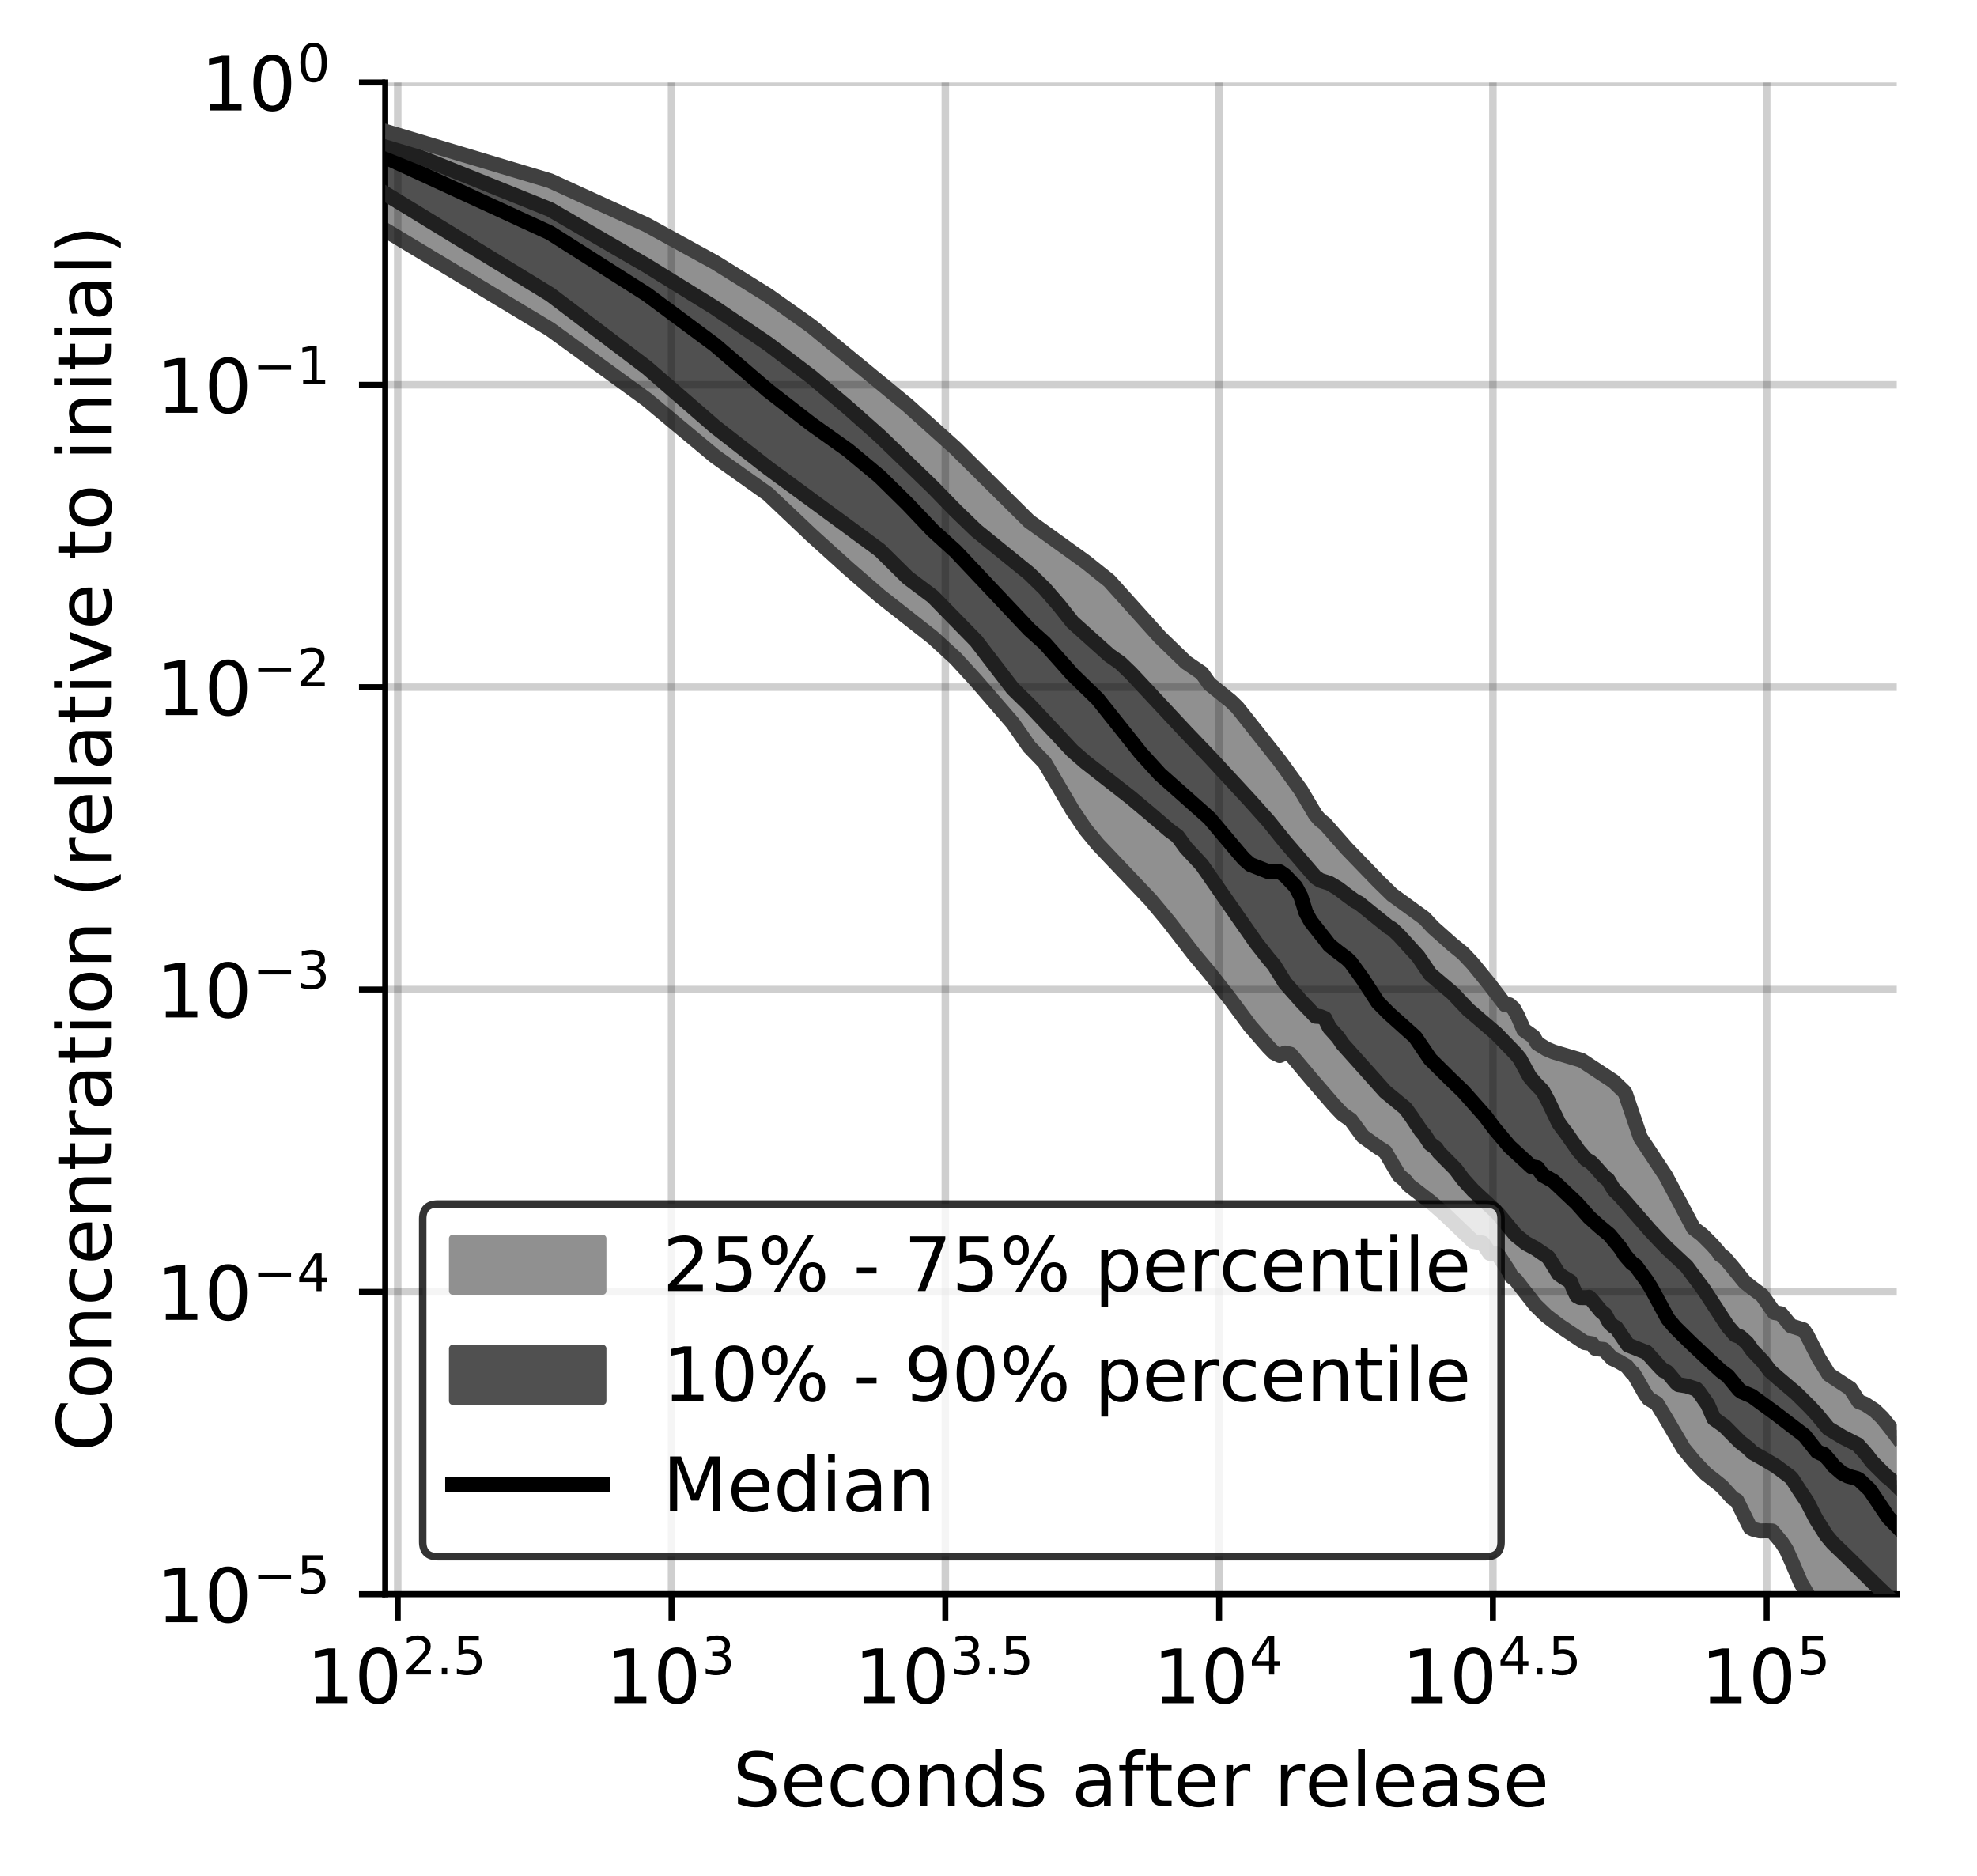 <?xml version="1.0" encoding="utf-8" standalone="no"?>
<!DOCTYPE svg PUBLIC "-//W3C//DTD SVG 1.1//EN"
  "http://www.w3.org/Graphics/SVG/1.1/DTD/svg11.dtd">
<!-- Created with matplotlib (https://matplotlib.org/) -->
<svg height="250.155pt" version="1.1" viewBox="0 0 263.678 250.155" width="263.678pt" xmlns="http://www.w3.org/2000/svg" xmlns:xlink="http://www.w3.org/1999/xlink">
 <defs>
  <style type="text/css">
*{stroke-linecap:butt;stroke-linejoin:round;}
  </style>
 </defs>
 <g id="figure_1">
  <g id="patch_1">
   <path d="M 0 250.155 
L 263.678 250.155 
L 263.678 0 
L 0 0 
z
" style="fill:#ffffff;"/>
  </g>
  <g id="axes_1">
   <g id="patch_2">
    <path d="M 51.378 212.599 
L 252.978 212.599 
L 252.978 10.999 
L 51.378 10.999 
z
" style="fill:#ffffff;"/>
   </g>
   <g id="PolyCollection_1">
    <defs>
     <path d="M 51.378 -232.646 
L 51.378 -219.474 
L 73.363 -206.242 
L 86.223 -196.901 
L 95.348 -189.297 
L 102.426 -184.27 
L 108.208 -178.793 
L 113.098 -174.37 
L 117.333 -170.701 
L 121.069 -167.812 
L 124.41 -165.146 
L 127.433 -162.376 
L 130.193 -159.365 
L 132.732 -156.404 
L 135.082 -153.715 
L 137.271 -150.572 
L 139.318 -148.457 
L 141.241 -145.169 
L 143.054 -142.103 
L 144.768 -139.563 
L 146.395 -137.584 
L 147.943 -135.971 
L 149.418 -134.501 
L 150.828 -133.106 
L 152.178 -131.68 
L 153.473 -130.133 
L 154.717 -128.65 
L 155.914 -127.198 
L 157.067 -125.669 
L 158.18 -124.133 
L 159.256 -122.877 
L 160.296 -121.678 
L 161.303 -120.437 
L 162.279 -119.212 
L 163.226 -118.011 
L 164.145 -116.81 
L 165.038 -115.56 
L 165.908 -114.368 
L 166.753 -113.292 
L 167.577 -112.298 
L 168.38 -111.391 
L 169.163 -110.534 
L 169.928 -109.757 
L 170.674 -109.397 
L 171.403 -109.735 
L 172.116 -109.568 
L 172.813 -108.772 
L 173.495 -107.972 
L 174.163 -107.168 
L 174.817 -106.359 
L 175.458 -105.583 
L 176.086 -104.834 
L 176.702 -104.11 
L 177.306 -103.429 
L 177.899 -102.789 
L 178.481 -102.171 
L 179.052 -101.571 
L 179.614 -101.214 
L 180.165 -100.795 
L 180.708 -100.019 
L 181.241 -99.258 
L 181.765 -98.611 
L 182.281 -98.218 
L 182.788 -97.848 
L 183.288 -97.5 
L 183.779 -97.169 
L 184.264 -96.855 
L 184.741 -96.557 
L 185.21 -95.787 
L 185.674 -94.963 
L 186.13 -94.153 
L 186.58 -93.432 
L 187.023 -93.077 
L 187.461 -92.682 
L 187.892 -92.109 
L 188.318 -91.8 
L 188.738 -91.495 
L 189.153 -91.183 
L 189.562 -90.866 
L 189.966 -90.545 
L 190.365 -90.225 
L 190.759 -89.907 
L 191.148 -89.591 
L 191.533 -89.271 
L 191.913 -88.942 
L 192.288 -88.598 
L 192.659 -88.25 
L 193.026 -87.9 
L 193.388 -87.552 
L 193.747 -87.21 
L 194.101 -86.874 
L 194.451 -86.545 
L 194.798 -86.147 
L 195.141 -85.877 
L 195.48 -85.532 
L 195.816 -85.189 
L 196.148 -84.861 
L 196.477 -84.597 
L 196.802 -84.53 
L 197.124 -84.472 
L 197.443 -84.422 
L 197.758 -84.382 
L 198.071 -83.929 
L 198.38 -83.474 
L 198.687 -83.017 
L 198.99 -82.928 
L 199.291 -82.918 
L 199.589 -82.932 
L 199.884 -82.704 
L 200.176 -82.263 
L 200.466 -81.836 
L 200.753 -81.422 
L 201.037 -81.026 
L 201.319 -80.488 
L 201.599 -79.895 
L 201.876 -79.695 
L 202.15 -79.471 
L 202.422 -79.104 
L 202.692 -78.742 
L 202.96 -78.385 
L 203.226 -78.032 
L 203.489 -77.682 
L 203.75 -77.347 
L 204.009 -77.02 
L 204.266 -76.703 
L 204.52 -76.394 
L 204.773 -76.11 
L 205.024 -75.847 
L 205.273 -75.593 
L 205.519 -75.348 
L 205.764 -75.113 
L 206.007 -74.889 
L 206.249 -74.676 
L 206.488 -74.476 
L 206.725 -74.284 
L 206.961 -74.101 
L 207.195 -73.925 
L 207.428 -73.754 
L 207.658 -73.589 
L 207.887 -73.428 
L 208.115 -73.269 
L 208.341 -73.113 
L 208.565 -72.957 
L 208.787 -72.802 
L 209.008 -72.647 
L 209.228 -72.491 
L 209.446 -72.331 
L 209.662 -72.171 
L 209.877 -72.01 
L 210.091 -71.85 
L 210.303 -71.7 
L 210.514 -71.555 
L 210.723 -71.413 
L 210.931 -71.276 
L 211.138 -71.145 
L 211.343 -71.114 
L 211.547 -71.09 
L 211.75 -71.063 
L 211.951 -71.029 
L 212.151 -70.994 
L 212.35 -70.953 
L 212.548 -70.622 
L 212.744 -70.348 
L 212.939 -70.283 
L 213.133 -70.261 
L 213.326 -70.251 
L 213.518 -70.242 
L 213.708 -70.234 
L 213.898 -70.198 
L 214.086 -69.985 
L 214.273 -69.768 
L 214.459 -69.551 
L 214.644 -69.331 
L 214.828 -69.11 
L 215.011 -69.003 
L 215.192 -68.94 
L 215.373 -68.904 
L 215.553 -68.779 
L 215.731 -68.682 
L 215.909 -68.581 
L 216.086 -68.48 
L 216.262 -68.404 
L 216.436 -68.341 
L 216.61 -68.282 
L 216.783 -68.187 
L 216.955 -67.961 
L 217.126 -67.732 
L 217.296 -67.496 
L 217.465 -67.249 
L 217.633 -67.122 
L 217.801 -67.054 
L 217.967 -66.852 
L 218.133 -66.536 
L 218.298 -66.218 
L 218.462 -65.913 
L 218.625 -65.614 
L 218.787 -65.323 
L 218.948 -65.04 
L 219.109 -64.763 
L 219.269 -64.494 
L 219.428 -64.249 
L 219.586 -64.012 
L 219.743 -63.78 
L 219.9 -63.613 
L 220.056 -63.533 
L 220.211 -63.455 
L 220.365 -63.376 
L 220.519 -63.297 
L 220.672 -63.217 
L 220.824 -63.137 
L 220.975 -62.992 
L 221.126 -62.765 
L 221.276 -62.535 
L 221.425 -62.305 
L 221.574 -62.067 
L 221.721 -61.822 
L 221.869 -61.57 
L 222.015 -61.308 
L 222.161 -61.048 
L 222.306 -60.787 
L 222.451 -60.523 
L 222.594 -60.26 
L 222.738 -59.996 
L 222.88 -59.731 
L 223.022 -59.467 
L 223.163 -59.206 
L 223.304 -58.948 
L 223.444 -58.695 
L 223.584 -58.447 
L 223.722 -58.206 
L 223.861 -57.98 
L 223.998 -57.765 
L 224.135 -57.558 
L 224.272 -57.357 
L 224.407 -57.163 
L 224.543 -56.976 
L 224.677 -56.797 
L 224.811 -56.623 
L 224.945 -56.455 
L 225.078 -56.291 
L 225.21 -56.132 
L 225.342 -55.978 
L 225.474 -55.823 
L 225.604 -55.669 
L 225.735 -55.518 
L 225.864 -55.366 
L 225.994 -55.216 
L 226.122 -55.069 
L 226.25 -54.923 
L 226.378 -54.781 
L 226.505 -54.641 
L 226.632 -54.502 
L 226.758 -54.369 
L 226.884 -54.239 
L 227.009 -54.111 
L 227.133 -53.986 
L 227.257 -53.864 
L 227.381 -53.746 
L 227.504 -53.633 
L 227.627 -53.522 
L 227.749 -53.417 
L 227.871 -53.314 
L 227.992 -53.216 
L 228.113 -53.121 
L 228.233 -53.029 
L 228.353 -52.943 
L 228.473 -52.86 
L 228.592 -52.778 
L 228.71 -52.696 
L 228.829 -52.614 
L 228.946 -52.53 
L 229.063 -52.443 
L 229.18 -52.351 
L 229.297 -52.254 
L 229.413 -52.153 
L 229.528 -52.049 
L 229.643 -51.941 
L 229.758 -51.832 
L 229.872 -51.717 
L 229.986 -51.598 
L 230.1 -51.475 
L 230.213 -51.347 
L 230.325 -51.215 
L 230.438 -51.08 
L 230.55 -50.94 
L 230.661 -50.797 
L 230.772 -50.65 
L 230.883 -50.5 
L 230.993 -50.389 
L 231.103 -50.333 
L 231.213 -50.277 
L 231.322 -50.221 
L 231.431 -50.164 
L 231.539 -50.104 
L 231.647 -50.042 
L 231.755 -49.815 
L 231.862 -49.586 
L 231.969 -49.357 
L 232.076 -49.124 
L 232.182 -48.891 
L 232.288 -48.655 
L 232.394 -48.417 
L 232.499 -48.189 
L 232.604 -47.966 
L 232.708 -47.752 
L 232.812 -47.544 
L 232.916 -47.342 
L 233.02 -47.145 
L 233.123 -46.952 
L 233.226 -46.764 
L 233.328 -46.592 
L 233.43 -46.425 
L 233.532 -46.341 
L 233.633 -46.296 
L 233.735 -46.254 
L 233.835 -46.214 
L 233.936 -46.177 
L 234.036 -46.143 
L 234.136 -46.113 
L 234.236 -46.085 
L 234.335 -46.06 
L 234.434 -46.04 
L 234.533 -46.021 
L 234.631 -46.004 
L 234.729 -45.995 
L 234.827 -45.985 
L 234.924 -45.981 
L 235.021 -45.982 
L 235.118 -45.985 
L 235.215 -45.99 
L 235.311 -45.998 
L 235.407 -46.007 
L 235.503 -46.016 
L 235.598 -46.024 
L 235.693 -46.031 
L 235.788 -46.038 
L 235.882 -46.043 
L 235.977 -46.046 
L 236.071 -46.05 
L 236.164 -46.053 
L 236.258 -46.055 
L 236.351 -45.995 
L 236.444 -45.869 
L 236.536 -45.747 
L 236.629 -45.629 
L 236.721 -45.513 
L 236.813 -45.399 
L 236.904 -45.286 
L 236.995 -45.176 
L 237.087 -45.068 
L 237.177 -44.965 
L 237.268 -44.864 
L 237.358 -44.764 
L 237.448 -44.662 
L 237.538 -44.558 
L 237.627 -44.45 
L 237.716 -44.337 
L 237.805 -44.217 
L 237.894 -44.091 
L 237.983 -43.957 
L 238.071 -43.813 
L 238.159 -43.657 
L 238.246 -43.495 
L 238.334 -43.328 
L 238.421 -43.155 
L 238.508 -42.975 
L 238.595 -42.789 
L 238.682 -42.598 
L 238.768 -42.4 
L 238.854 -42.195 
L 238.94 -41.985 
L 239.025 -41.77 
L 239.111 -41.549 
L 239.196 -41.323 
L 239.281 -41.103 
L 239.366 -40.888 
L 239.45 -40.677 
L 239.534 -40.47 
L 239.618 -40.27 
L 239.702 -40.075 
L 239.786 -39.888 
L 239.869 -39.705 
L 239.952 -39.528 
L 240.035 -39.354 
L 240.118 -39.184 
L 240.2 -39.016 
L 240.283 -38.856 
L 240.365 -38.7 
L 240.446 -38.548 
L 240.528 -38.401 
L 240.61 -38.26 
L 240.691 -38.121 
L 240.772 -37.987 
L 240.853 -37.857 
L 240.933 -37.731 
L 241.014 -37.604 
L 241.094 -37.476 
L 241.174 -37.351 
L 241.254 -37.228 
L 241.333 -37.106 
L 241.413 -36.986 
L 241.492 -36.866 
L 241.571 -36.746 
L 241.65 -36.625 
L 241.728 -36.5 
L 241.807 -36.373 
L 241.885 -36.244 
L 241.963 -36.11 
L 242.041 -35.973 
L 242.118 -35.833 
L 242.196 -35.693 
L 242.273 -35.553 
L 242.35 -35.417 
L 242.427 -35.281 
L 242.504 -35.148 
L 242.58 -35.018 
L 242.657 -34.89 
L 242.733 -34.766 
L 242.809 -34.643 
L 242.884 -34.522 
L 242.96 -34.404 
L 243.035 -34.288 
L 243.111 -34.179 
L 243.186 -34.076 
L 243.261 -33.978 
L 243.335 -33.885 
L 243.41 -33.797 
L 243.484 -33.714 
L 243.559 -33.634 
L 243.633 -33.559 
L 243.706 -33.487 
L 243.78 -33.419 
L 243.854 -33.353 
L 243.927 -33.289 
L 244 -33.227 
L 244.073 -33.166 
L 244.146 -33.106 
L 244.219 -33.047 
L 244.291 -32.989 
L 244.363 -32.932 
L 244.436 -32.875 
L 244.508 -32.82 
L 244.579 -32.764 
L 244.651 -32.708 
L 244.723 -32.653 
L 244.794 -32.599 
L 244.865 -32.546 
L 244.936 -32.494 
L 245.007 -32.444 
L 245.078 -32.395 
L 245.148 -32.349 
L 245.219 -32.304 
L 245.289 -32.26 
L 245.359 -32.175 
L 245.429 -32.09 
L 245.499 -32.008 
L 245.568 -31.927 
L 245.638 -31.848 
L 245.707 -31.777 
L 245.776 -31.712 
L 245.845 -31.653 
L 245.914 -31.598 
L 245.983 -31.549 
L 246.052 -31.505 
L 246.12 -31.467 
L 246.188 -31.434 
L 246.256 -31.407 
L 246.324 -31.385 
L 246.392 -31.367 
L 246.46 -31.354 
L 246.528 -31.335 
L 246.595 -31.319 
L 246.662 -31.305 
L 246.729 -31.291 
L 246.796 -31.277 
L 246.863 -31.26 
L 246.93 -31.241 
L 246.996 -31.219 
L 247.063 -31.152 
L 247.129 -31.082 
L 247.195 -31.009 
L 247.261 -30.935 
L 247.327 -30.859 
L 247.393 -30.781 
L 247.459 -30.701 
L 247.524 -30.622 
L 247.589 -30.541 
L 247.655 -30.459 
L 247.72 -30.376 
L 247.785 -30.287 
L 247.849 -30.199 
L 247.914 -30.109 
L 247.979 -30.023 
L 248.043 -29.933 
L 248.107 -29.85 
L 248.171 -29.765 
L 248.235 -29.683 
L 248.299 -29.593 
L 248.363 -29.508 
L 248.427 -29.423 
L 248.49 -29.338 
L 248.553 -29.253 
L 248.617 -29.168 
L 248.68 -29.081 
L 248.743 -28.99 
L 248.806 -28.9 
L 248.868 -28.812 
L 248.931 -28.722 
L 248.994 -28.634 
L 249.056 -28.549 
L 249.118 -28.462 
L 249.18 -28.378 
L 249.242 -28.294 
L 249.304 -28.211 
L 249.366 -28.128 
L 249.428 -28.049 
L 249.489 -27.965 
L 249.551 -27.883 
L 249.612 -27.796 
L 249.673 -27.71 
L 249.734 -27.622 
L 249.795 -27.533 
L 249.856 -27.443 
L 249.917 -27.351 
L 249.977 -27.259 
L 250.038 -27.164 
L 250.098 -27.068 
L 250.158 -26.972 
L 250.218 -26.876 
L 250.278 -26.776 
L 250.338 -26.677 
L 250.398 -26.577 
L 250.458 -26.479 
L 250.517 -26.379 
L 250.577 -26.284 
L 250.636 -26.185 
L 250.695 -26.09 
L 250.754 -25.994 
L 250.813 -25.916 
L 250.872 -25.848 
L 250.931 -25.843 
L 250.99 -25.803 
L 251.048 -25.735 
L 251.107 -25.661 
L 251.165 -25.594 
L 251.223 -25.55 
L 251.282 -25.508 
L 251.34 -25.455 
L 251.398 -25.377 
L 251.455 -25.314 
L 251.513 -25.268 
L 251.571 -25.18 
L 251.628 -25.075 
L 251.686 -24.969 
L 251.743 -24.864 
L 251.8 -24.759 
L 251.857 -24.654 
L 251.914 -24.548 
L 251.971 -24.443 
L 252.028 -24.338 
L 252.085 -24.233 
L 252.141 -24.128 
L 252.198 -24.022 
L 252.254 -23.919 
L 252.31 -23.817 
L 252.367 -23.715 
L 252.423 -23.613 
L 252.479 -23.512 
L 252.535 -23.418 
L 252.59 -23.372 
L 252.646 -23.324 
L 252.702 -23.278 
L 252.757 -23.238 
L 252.812 -23.193 
L 252.868 -23.15 
L 252.923 -23.107 
L 252.978 -23.067 
L 252.978 -58.613 
L 252.978 -58.613 
L 252.923 -58.683 
L 252.868 -58.753 
L 252.812 -58.823 
L 252.757 -58.895 
L 252.702 -58.967 
L 252.646 -59.04 
L 252.59 -59.113 
L 252.535 -59.187 
L 252.479 -59.262 
L 252.423 -59.338 
L 252.367 -59.414 
L 252.31 -59.492 
L 252.254 -59.57 
L 252.198 -59.648 
L 252.141 -59.726 
L 252.085 -59.802 
L 252.028 -59.879 
L 251.971 -59.956 
L 251.914 -60.033 
L 251.857 -60.111 
L 251.8 -60.189 
L 251.743 -60.267 
L 251.686 -60.341 
L 251.628 -60.413 
L 251.571 -60.483 
L 251.513 -60.552 
L 251.455 -60.621 
L 251.398 -60.69 
L 251.34 -60.758 
L 251.282 -60.825 
L 251.223 -60.892 
L 251.165 -60.958 
L 251.107 -61.024 
L 251.048 -61.088 
L 250.99 -61.153 
L 250.931 -61.218 
L 250.872 -61.281 
L 250.813 -61.343 
L 250.754 -61.403 
L 250.695 -61.462 
L 250.636 -61.52 
L 250.577 -61.578 
L 250.517 -61.634 
L 250.458 -61.691 
L 250.398 -61.746 
L 250.338 -61.801 
L 250.278 -61.856 
L 250.218 -61.91 
L 250.158 -61.963 
L 250.098 -62.015 
L 250.038 -62.064 
L 249.977 -62.113 
L 249.917 -62.161 
L 249.856 -62.208 
L 249.795 -62.252 
L 249.734 -62.296 
L 249.673 -62.339 
L 249.612 -62.38 
L 249.551 -62.422 
L 249.489 -62.463 
L 249.428 -62.504 
L 249.366 -62.545 
L 249.304 -62.585 
L 249.242 -62.624 
L 249.18 -62.663 
L 249.118 -62.701 
L 249.056 -62.738 
L 248.994 -62.774 
L 248.931 -62.81 
L 248.868 -62.847 
L 248.806 -62.883 
L 248.743 -62.919 
L 248.68 -62.954 
L 248.617 -62.987 
L 248.553 -63.018 
L 248.49 -63.047 
L 248.427 -63.075 
L 248.363 -63.102 
L 248.299 -63.126 
L 248.235 -63.148 
L 248.171 -63.17 
L 248.107 -63.19 
L 248.043 -63.208 
L 247.979 -63.224 
L 247.914 -63.24 
L 247.849 -63.257 
L 247.785 -63.342 
L 247.72 -63.445 
L 247.655 -63.549 
L 247.589 -63.653 
L 247.524 -63.758 
L 247.459 -63.864 
L 247.393 -63.97 
L 247.327 -64.078 
L 247.261 -64.187 
L 247.195 -64.299 
L 247.129 -64.411 
L 247.063 -64.524 
L 246.996 -64.636 
L 246.93 -64.75 
L 246.863 -64.863 
L 246.796 -64.975 
L 246.729 -65.048 
L 246.662 -65.091 
L 246.595 -65.135 
L 246.528 -65.179 
L 246.46 -65.224 
L 246.392 -65.269 
L 246.324 -65.313 
L 246.256 -65.358 
L 246.188 -65.402 
L 246.12 -65.447 
L 246.052 -65.491 
L 245.983 -65.535 
L 245.914 -65.579 
L 245.845 -65.623 
L 245.776 -65.667 
L 245.707 -65.711 
L 245.638 -65.756 
L 245.568 -65.801 
L 245.499 -65.846 
L 245.429 -65.891 
L 245.359 -65.937 
L 245.289 -65.983 
L 245.219 -66.029 
L 245.148 -66.076 
L 245.078 -66.122 
L 245.007 -66.17 
L 244.936 -66.217 
L 244.865 -66.265 
L 244.794 -66.313 
L 244.723 -66.361 
L 244.651 -66.409 
L 244.579 -66.457 
L 244.508 -66.5 
L 244.436 -66.543 
L 244.363 -66.586 
L 244.291 -66.63 
L 244.219 -66.674 
L 244.146 -66.719 
L 244.073 -66.764 
L 244 -66.81 
L 243.927 -66.856 
L 243.854 -66.904 
L 243.78 -67.021 
L 243.706 -67.139 
L 243.633 -67.259 
L 243.559 -67.38 
L 243.484 -67.501 
L 243.41 -67.624 
L 243.335 -67.746 
L 243.261 -67.87 
L 243.186 -67.994 
L 243.111 -68.119 
L 243.035 -68.245 
L 242.96 -68.372 
L 242.884 -68.501 
L 242.809 -68.631 
L 242.733 -68.764 
L 242.657 -68.898 
L 242.58 -69.034 
L 242.504 -69.171 
L 242.427 -69.309 
L 242.35 -69.448 
L 242.273 -69.589 
L 242.196 -69.732 
L 242.118 -69.875 
L 242.041 -70.022 
L 241.963 -70.171 
L 241.885 -70.322 
L 241.807 -70.474 
L 241.728 -70.629 
L 241.65 -70.785 
L 241.571 -70.943 
L 241.492 -71.103 
L 241.413 -71.265 
L 241.333 -71.428 
L 241.254 -71.594 
L 241.174 -71.76 
L 241.094 -71.929 
L 241.014 -72.098 
L 240.933 -72.251 
L 240.853 -72.368 
L 240.772 -72.487 
L 240.691 -72.604 
L 240.61 -72.718 
L 240.528 -72.821 
L 240.446 -72.924 
L 240.365 -72.982 
L 240.283 -73.003 
L 240.2 -73.023 
L 240.118 -73.042 
L 240.035 -73.061 
L 239.952 -73.08 
L 239.869 -73.098 
L 239.786 -73.116 
L 239.702 -73.133 
L 239.618 -73.15 
L 239.534 -73.168 
L 239.45 -73.186 
L 239.366 -73.205 
L 239.281 -73.225 
L 239.196 -73.246 
L 239.111 -73.268 
L 239.025 -73.294 
L 238.94 -73.322 
L 238.854 -73.346 
L 238.768 -73.372 
L 238.682 -73.456 
L 238.595 -73.569 
L 238.508 -73.682 
L 238.421 -73.794 
L 238.334 -73.907 
L 238.246 -74.02 
L 238.159 -74.135 
L 238.071 -74.253 
L 237.983 -74.37 
L 237.894 -74.487 
L 237.805 -74.605 
L 237.716 -74.723 
L 237.627 -74.841 
L 237.538 -74.959 
L 237.448 -75.041 
L 237.358 -75.048 
L 237.268 -75.056 
L 237.177 -75.064 
L 237.087 -75.072 
L 236.995 -75.082 
L 236.904 -75.091 
L 236.813 -75.101 
L 236.721 -75.112 
L 236.629 -75.123 
L 236.536 -75.206 
L 236.444 -75.327 
L 236.351 -75.45 
L 236.258 -75.577 
L 236.164 -75.708 
L 236.071 -75.842 
L 235.977 -75.981 
L 235.882 -76.126 
L 235.788 -76.272 
L 235.693 -76.415 
L 235.598 -76.553 
L 235.503 -76.692 
L 235.407 -76.831 
L 235.311 -76.973 
L 235.215 -77.115 
L 235.118 -77.26 
L 235.021 -77.406 
L 234.924 -77.554 
L 234.827 -77.704 
L 234.729 -77.769 
L 234.631 -77.824 
L 234.533 -77.879 
L 234.434 -77.935 
L 234.335 -77.992 
L 234.236 -78.05 
L 234.136 -78.111 
L 234.036 -78.172 
L 233.936 -78.235 
L 233.835 -78.301 
L 233.735 -78.369 
L 233.633 -78.439 
L 233.532 -78.513 
L 233.43 -78.581 
L 233.328 -78.653 
L 233.226 -78.728 
L 233.123 -78.809 
L 233.02 -78.893 
L 232.916 -78.981 
L 232.812 -79.074 
L 232.708 -79.175 
L 232.604 -79.281 
L 232.499 -79.395 
L 232.394 -79.515 
L 232.288 -79.646 
L 232.182 -79.779 
L 232.076 -79.911 
L 231.969 -80.044 
L 231.862 -80.178 
L 231.755 -80.314 
L 231.647 -80.449 
L 231.539 -80.586 
L 231.431 -80.723 
L 231.322 -80.86 
L 231.213 -81 
L 231.103 -81.141 
L 230.993 -81.286 
L 230.883 -81.428 
L 230.772 -81.568 
L 230.661 -81.705 
L 230.55 -81.839 
L 230.438 -81.971 
L 230.325 -82.098 
L 230.213 -82.223 
L 230.1 -82.343 
L 229.986 -82.459 
L 229.872 -82.571 
L 229.758 -82.657 
L 229.643 -82.711 
L 229.528 -82.764 
L 229.413 -82.818 
L 229.297 -82.871 
L 229.18 -83.214 
L 229.063 -83.35 
L 228.946 -83.485 
L 228.829 -83.619 
L 228.71 -83.754 
L 228.592 -83.89 
L 228.473 -84.024 
L 228.353 -84.159 
L 228.233 -84.295 
L 228.113 -84.426 
L 227.992 -84.554 
L 227.871 -84.679 
L 227.749 -84.802 
L 227.627 -84.922 
L 227.504 -85.041 
L 227.381 -85.157 
L 227.257 -85.272 
L 227.133 -85.386 
L 227.009 -85.496 
L 226.884 -85.605 
L 226.758 -85.714 
L 226.632 -85.818 
L 226.505 -85.918 
L 226.378 -85.999 
L 226.25 -86.078 
L 226.122 -86.155 
L 225.994 -86.231 
L 225.864 -86.371 
L 225.735 -86.599 
L 225.604 -86.831 
L 225.474 -87.067 
L 225.342 -87.306 
L 225.21 -87.55 
L 225.078 -87.795 
L 224.945 -88.041 
L 224.811 -88.289 
L 224.677 -88.539 
L 224.543 -88.789 
L 224.407 -89.042 
L 224.272 -89.298 
L 224.135 -89.559 
L 223.998 -89.821 
L 223.861 -90.088 
L 223.722 -90.36 
L 223.584 -90.638 
L 223.444 -90.916 
L 223.304 -91.193 
L 223.163 -91.468 
L 223.022 -91.744 
L 222.88 -92.021 
L 222.738 -92.299 
L 222.594 -92.573 
L 222.451 -92.841 
L 222.306 -93.09 
L 222.161 -93.338 
L 222.015 -93.585 
L 221.869 -93.833 
L 221.721 -94.076 
L 221.574 -94.316 
L 221.425 -94.554 
L 221.276 -94.79 
L 221.126 -95.024 
L 220.975 -95.255 
L 220.824 -95.484 
L 220.672 -95.712 
L 220.519 -95.938 
L 220.365 -96.163 
L 220.211 -96.385 
L 220.056 -96.605 
L 219.9 -96.829 
L 219.743 -97.053 
L 219.586 -97.28 
L 219.428 -97.509 
L 219.269 -97.741 
L 219.109 -97.974 
L 218.948 -98.207 
L 218.787 -98.442 
L 218.625 -98.68 
L 218.462 -99.062 
L 218.298 -99.589 
L 218.133 -100.096 
L 217.967 -100.615 
L 217.801 -101.141 
L 217.633 -101.674 
L 217.465 -102.209 
L 217.296 -102.744 
L 217.126 -103.28 
L 216.955 -103.808 
L 216.783 -104.33 
L 216.61 -104.59 
L 216.436 -104.77 
L 216.262 -104.95 
L 216.086 -105.129 
L 215.909 -105.304 
L 215.731 -105.474 
L 215.553 -105.638 
L 215.373 -105.797 
L 215.192 -105.955 
L 215.011 -106.108 
L 214.828 -106.262 
L 214.644 -106.417 
L 214.459 -106.565 
L 214.273 -106.672 
L 214.086 -106.783 
L 213.898 -106.907 
L 213.708 -107.031 
L 213.518 -107.153 
L 213.326 -107.271 
L 213.133 -107.389 
L 212.939 -107.507 
L 212.744 -107.626 
L 212.548 -107.745 
L 212.35 -107.867 
L 212.151 -107.99 
L 211.951 -108.111 
L 211.75 -108.235 
L 211.547 -108.365 
L 211.343 -108.498 
L 211.138 -108.629 
L 210.931 -108.759 
L 210.723 -108.887 
L 210.514 -108.98 
L 210.303 -109.057 
L 210.091 -109.13 
L 209.877 -109.202 
L 209.662 -109.273 
L 209.446 -109.341 
L 209.228 -109.405 
L 209.008 -109.464 
L 208.787 -109.517 
L 208.565 -109.564 
L 208.341 -109.607 
L 208.115 -109.65 
L 207.887 -109.697 
L 207.658 -109.749 
L 207.428 -109.807 
L 207.195 -109.873 
L 206.961 -109.951 
L 206.725 -110.042 
L 206.488 -110.148 
L 206.249 -110.273 
L 206.007 -110.406 
L 205.764 -110.548 
L 205.519 -110.698 
L 205.273 -110.859 
L 205.024 -111.033 
L 204.773 -111.432 
L 204.52 -111.903 
L 204.266 -112.073 
L 204.009 -112.248 
L 203.75 -112.427 
L 203.489 -112.614 
L 203.226 -112.814 
L 202.96 -113.364 
L 202.692 -114.046 
L 202.422 -114.669 
L 202.15 -115.209 
L 201.876 -115.657 
L 201.599 -115.971 
L 201.319 -116.158 
L 201.037 -116.217 
L 200.753 -116.157 
L 200.466 -116.408 
L 200.176 -116.817 
L 199.884 -117.235 
L 199.589 -117.648 
L 199.291 -118.06 
L 198.99 -118.467 
L 198.687 -118.869 
L 198.38 -119.268 
L 198.071 -119.665 
L 197.758 -120.059 
L 197.443 -120.449 
L 197.124 -120.834 
L 196.802 -121.216 
L 196.477 -121.595 
L 196.148 -121.968 
L 195.816 -122.334 
L 195.48 -122.693 
L 195.141 -123.025 
L 194.798 -123.333 
L 194.451 -123.624 
L 194.101 -123.896 
L 193.747 -124.154 
L 193.388 -124.388 
L 193.026 -124.616 
L 192.659 -124.982 
L 192.288 -125.35 
L 191.913 -125.735 
L 191.533 -126.094 
L 191.148 -126.456 
L 190.759 -126.82 
L 190.365 -127.237 
L 189.966 -127.722 
L 189.562 -128.036 
L 189.153 -128.275 
L 188.738 -128.632 
L 188.318 -128.977 
L 187.892 -129.314 
L 187.461 -129.636 
L 187.023 -129.944 
L 186.58 -130.234 
L 186.13 -130.509 
L 185.674 -130.836 
L 185.21 -131.274 
L 184.741 -131.73 
L 184.264 -132.2 
L 183.779 -132.691 
L 183.288 -133.191 
L 182.788 -133.703 
L 182.281 -134.228 
L 181.765 -134.758 
L 181.241 -135.296 
L 180.708 -135.846 
L 180.165 -136.412 
L 179.614 -137.001 
L 179.052 -137.61 
L 178.481 -138.242 
L 177.899 -138.901 
L 177.306 -139.591 
L 176.702 -140.313 
L 176.086 -140.77 
L 175.458 -141.487 
L 174.817 -142.525 
L 174.163 -143.694 
L 173.495 -144.791 
L 172.813 -145.764 
L 172.116 -146.737 
L 171.403 -147.714 
L 170.674 -148.692 
L 169.928 -149.679 
L 169.163 -150.659 
L 168.38 -151.652 
L 167.577 -152.661 
L 166.753 -153.685 
L 165.908 -154.729 
L 165.038 -155.8 
L 164.145 -156.665 
L 163.226 -157.409 
L 162.279 -158.171 
L 161.303 -158.951 
L 160.296 -160.39 
L 159.256 -161.04 
L 158.18 -161.829 
L 157.067 -162.892 
L 155.914 -163.996 
L 154.717 -165.18 
L 153.473 -166.467 
L 152.178 -167.915 
L 150.828 -169.44 
L 149.418 -171.052 
L 147.943 -172.704 
L 146.395 -173.957 
L 144.768 -175.237 
L 143.054 -176.508 
L 141.241 -177.824 
L 139.318 -179.189 
L 137.271 -180.63 
L 135.082 -182.833 
L 132.732 -185.17 
L 130.193 -187.627 
L 127.433 -190.38 
L 124.41 -193.159 
L 121.069 -196.092 
L 117.333 -199.173 
L 113.098 -202.632 
L 108.208 -206.662 
L 102.426 -210.763 
L 95.348 -215.171 
L 86.223 -220.177 
L 73.363 -226.048 
L 51.378 -232.646 
z
" id="m66a445755b" style="stroke:#909090;"/>
    </defs>
    <g clip-path="url(#pda642a5313)">
     <use style="fill:#909090;stroke:#909090;" x="0" xlink:href="#m66a445755b" y="250.155"/>
    </g>
   </g>
   <g id="PolyCollection_2">
    <defs>
     <path d="M 51.378 -231.07 
L 51.378 -224.337 
L 73.363 -210.895 
L 86.223 -201.173 
L 95.348 -193.261 
L 102.426 -187.745 
L 108.208 -183.503 
L 113.098 -179.944 
L 117.333 -176.799 
L 121.069 -173.106 
L 124.41 -170.601 
L 127.433 -167.48 
L 130.193 -164.689 
L 132.732 -161.348 
L 135.082 -158.308 
L 137.271 -156.177 
L 139.318 -153.933 
L 141.241 -151.898 
L 143.054 -150.003 
L 144.768 -148.512 
L 146.395 -147.272 
L 147.943 -146.129 
L 149.418 -145.068 
L 150.828 -143.781 
L 152.178 -142.673 
L 153.473 -141.56 
L 154.717 -140.431 
L 155.914 -139.466 
L 157.067 -138.611 
L 158.18 -137.083 
L 159.256 -135.949 
L 160.296 -134.81 
L 161.303 -133.399 
L 162.279 -131.981 
L 163.226 -130.612 
L 164.145 -129.287 
L 165.038 -127.987 
L 165.908 -126.713 
L 166.753 -125.508 
L 167.577 -124.359 
L 168.38 -123.297 
L 169.163 -122.339 
L 169.928 -121.443 
L 170.674 -120.133 
L 171.403 -119.06 
L 172.116 -118.213 
L 172.813 -117.441 
L 173.495 -116.693 
L 174.163 -115.981 
L 174.817 -115.298 
L 175.458 -114.63 
L 176.086 -114.593 
L 176.702 -114.343 
L 177.306 -113.103 
L 177.899 -112.483 
L 178.481 -111.796 
L 179.052 -110.944 
L 179.614 -110.312 
L 180.165 -109.595 
L 180.708 -109.035 
L 181.241 -108.442 
L 181.765 -107.817 
L 182.281 -107.215 
L 182.788 -106.627 
L 183.288 -106.056 
L 183.779 -105.572 
L 184.264 -105.083 
L 184.741 -104.583 
L 185.21 -104.216 
L 185.674 -103.861 
L 186.13 -103.495 
L 186.58 -103.119 
L 187.023 -102.734 
L 187.461 -102.341 
L 187.892 -101.826 
L 188.318 -101.146 
L 188.738 -100.507 
L 189.153 -99.887 
L 189.562 -99.283 
L 189.966 -98.843 
L 190.365 -98.195 
L 190.759 -97.612 
L 191.148 -97.295 
L 191.533 -97.04 
L 191.913 -96.478 
L 192.288 -96.125 
L 192.659 -95.792 
L 193.026 -95.473 
L 193.388 -95.17 
L 193.747 -94.856 
L 194.101 -94.276 
L 194.451 -93.766 
L 194.798 -93.313 
L 195.141 -92.882 
L 195.48 -92.476 
L 195.816 -92.094 
L 196.148 -91.736 
L 196.477 -91.402 
L 196.802 -91.085 
L 197.124 -90.776 
L 197.443 -90.467 
L 197.758 -90.157 
L 198.071 -89.852 
L 198.38 -89.558 
L 198.687 -89.28 
L 198.99 -89.025 
L 199.291 -88.794 
L 199.589 -88.56 
L 199.884 -88.193 
L 200.176 -87.829 
L 200.466 -87.464 
L 200.753 -87.102 
L 201.037 -86.744 
L 201.319 -86.391 
L 201.599 -86.045 
L 201.876 -85.708 
L 202.15 -85.453 
L 202.422 -85.207 
L 202.692 -84.966 
L 202.96 -84.728 
L 203.226 -84.493 
L 203.489 -84.372 
L 203.75 -84.249 
L 204.009 -84.118 
L 204.266 -83.98 
L 204.52 -83.833 
L 204.773 -83.677 
L 205.024 -83.514 
L 205.273 -83.342 
L 205.519 -83.163 
L 205.764 -82.975 
L 206.007 -82.819 
L 206.249 -82.663 
L 206.488 -82.501 
L 206.725 -82.205 
L 206.961 -81.769 
L 207.195 -81.334 
L 207.428 -80.902 
L 207.658 -80.48 
L 207.887 -80.269 
L 208.115 -80.06 
L 208.341 -79.925 
L 208.565 -79.796 
L 208.787 -79.665 
L 209.008 -79.532 
L 209.228 -79.399 
L 209.446 -79.262 
L 209.662 -78.825 
L 209.877 -78.224 
L 210.091 -77.634 
L 210.303 -77.337 
L 210.514 -77.176 
L 210.723 -77.116 
L 210.931 -77.091 
L 211.138 -77.075 
L 211.343 -77.074 
L 211.547 -77.099 
L 211.75 -77.128 
L 211.951 -77.154 
L 212.151 -77 
L 212.35 -76.739 
L 212.548 -76.476 
L 212.744 -76.211 
L 212.939 -75.942 
L 213.133 -75.673 
L 213.326 -75.47 
L 213.518 -75.312 
L 213.708 -75.15 
L 213.898 -74.984 
L 214.086 -74.856 
L 214.273 -74.426 
L 214.459 -73.995 
L 214.644 -73.788 
L 214.828 -73.585 
L 215.011 -73.399 
L 215.192 -73.266 
L 215.373 -73.185 
L 215.553 -73.106 
L 215.731 -72.82 
L 215.909 -72.52 
L 216.086 -72.211 
L 216.262 -71.896 
L 216.436 -71.582 
L 216.61 -71.279 
L 216.783 -71.11 
L 216.955 -70.94 
L 217.126 -70.79 
L 217.296 -70.714 
L 217.465 -70.639 
L 217.633 -70.564 
L 217.801 -70.489 
L 217.967 -70.415 
L 218.133 -70.34 
L 218.298 -70.265 
L 218.462 -70.188 
L 218.625 -70.11 
L 218.787 -70.051 
L 218.948 -70.013 
L 219.109 -69.973 
L 219.269 -69.933 
L 219.428 -69.89 
L 219.586 -69.839 
L 219.743 -69.679 
L 219.9 -69.516 
L 220.056 -69.351 
L 220.211 -69.183 
L 220.365 -69.016 
L 220.519 -68.847 
L 220.672 -68.677 
L 220.824 -68.511 
L 220.975 -68.335 
L 221.126 -68.147 
L 221.276 -67.964 
L 221.425 -67.785 
L 221.574 -67.609 
L 221.721 -67.466 
L 221.869 -67.359 
L 222.015 -67.346 
L 222.161 -67.279 
L 222.306 -67.219 
L 222.451 -67.113 
L 222.594 -66.917 
L 222.738 -66.725 
L 222.88 -66.537 
L 223.022 -66.353 
L 223.163 -66.195 
L 223.304 -66.041 
L 223.444 -65.886 
L 223.584 -65.732 
L 223.722 -65.6 
L 223.861 -65.508 
L 223.998 -65.499 
L 224.135 -65.493 
L 224.272 -65.479 
L 224.407 -65.455 
L 224.543 -65.423 
L 224.677 -65.391 
L 224.811 -65.36 
L 224.945 -65.328 
L 225.078 -65.294 
L 225.21 -65.256 
L 225.342 -65.218 
L 225.474 -65.186 
L 225.604 -65.161 
L 225.735 -65.135 
L 225.864 -65.1 
L 225.994 -65.054 
L 226.122 -64.991 
L 226.25 -64.91 
L 226.378 -64.798 
L 226.505 -64.639 
L 226.632 -64.467 
L 226.758 -64.294 
L 226.884 -64.119 
L 227.009 -63.948 
L 227.133 -63.778 
L 227.257 -63.61 
L 227.381 -63.446 
L 227.504 -63.286 
L 227.627 -63.131 
L 227.749 -62.873 
L 227.871 -62.564 
L 227.992 -62.226 
L 228.113 -61.857 
L 228.233 -61.462 
L 228.353 -61.122 
L 228.473 -61.046 
L 228.592 -60.97 
L 228.71 -60.896 
L 228.829 -60.823 
L 228.946 -60.751 
L 229.063 -60.681 
L 229.18 -60.613 
L 229.297 -60.546 
L 229.413 -60.481 
L 229.528 -60.417 
L 229.643 -60.304 
L 229.758 -60.188 
L 229.872 -60.079 
L 229.986 -59.973 
L 230.1 -59.851 
L 230.213 -59.719 
L 230.325 -59.59 
L 230.438 -59.465 
L 230.55 -59.343 
L 230.661 -59.224 
L 230.772 -59.106 
L 230.883 -58.991 
L 230.993 -58.876 
L 231.103 -58.763 
L 231.213 -58.652 
L 231.322 -58.542 
L 231.431 -58.434 
L 231.539 -58.328 
L 231.647 -58.229 
L 231.755 -58.13 
L 231.862 -58.033 
L 231.969 -57.937 
L 232.076 -57.861 
L 232.182 -57.792 
L 232.288 -57.725 
L 232.394 -57.658 
L 232.499 -57.606 
L 232.604 -57.56 
L 232.708 -57.426 
L 232.812 -57.343 
L 232.916 -57.254 
L 233.02 -57.16 
L 233.123 -57.055 
L 233.226 -56.929 
L 233.328 -56.777 
L 233.43 -56.663 
L 233.532 -56.588 
L 233.633 -56.514 
L 233.735 -56.445 
L 233.835 -56.378 
L 233.936 -56.314 
L 234.036 -56.252 
L 234.136 -56.192 
L 234.236 -56.134 
L 234.335 -56.078 
L 234.434 -56.025 
L 234.533 -55.972 
L 234.631 -55.92 
L 234.729 -55.869 
L 234.827 -55.818 
L 234.924 -55.768 
L 235.021 -55.718 
L 235.118 -55.667 
L 235.215 -55.617 
L 235.311 -55.566 
L 235.407 -55.514 
L 235.503 -55.461 
L 235.598 -55.408 
L 235.693 -55.354 
L 235.788 -55.299 
L 235.882 -55.244 
L 235.977 -55.188 
L 236.071 -55.131 
L 236.164 -55.074 
L 236.258 -55.015 
L 236.351 -54.954 
L 236.444 -54.895 
L 236.536 -54.838 
L 236.629 -54.78 
L 236.721 -54.721 
L 236.813 -54.661 
L 236.904 -54.599 
L 236.995 -54.536 
L 237.087 -54.472 
L 237.177 -54.408 
L 237.268 -54.344 
L 237.358 -54.281 
L 237.448 -54.216 
L 237.538 -54.152 
L 237.627 -54.088 
L 237.716 -54.022 
L 237.805 -53.957 
L 237.894 -53.891 
L 237.983 -53.824 
L 238.071 -53.757 
L 238.159 -53.689 
L 238.246 -53.621 
L 238.334 -53.553 
L 238.421 -53.485 
L 238.508 -53.417 
L 238.595 -53.348 
L 238.682 -53.279 
L 238.768 -53.21 
L 238.854 -53.141 
L 238.94 -53.07 
L 239.025 -52.936 
L 239.111 -52.786 
L 239.196 -52.63 
L 239.281 -52.476 
L 239.366 -52.322 
L 239.45 -52.169 
L 239.534 -52.021 
L 239.618 -51.918 
L 239.702 -51.814 
L 239.786 -51.71 
L 239.869 -51.604 
L 239.952 -51.497 
L 240.035 -51.386 
L 240.118 -51.273 
L 240.2 -51.156 
L 240.283 -51.044 
L 240.365 -50.935 
L 240.446 -50.829 
L 240.528 -50.725 
L 240.61 -50.624 
L 240.691 -50.523 
L 240.772 -50.417 
L 240.853 -50.247 
L 240.933 -50.076 
L 241.014 -49.904 
L 241.094 -49.732 
L 241.174 -49.561 
L 241.254 -49.394 
L 241.333 -49.23 
L 241.413 -49.07 
L 241.492 -48.912 
L 241.571 -48.756 
L 241.65 -48.604 
L 241.728 -48.453 
L 241.807 -48.305 
L 241.885 -48.16 
L 241.963 -48.017 
L 242.041 -47.876 
L 242.118 -47.738 
L 242.196 -47.602 
L 242.273 -47.468 
L 242.35 -47.336 
L 242.427 -47.205 
L 242.504 -47.076 
L 242.58 -46.949 
L 242.657 -46.822 
L 242.733 -46.696 
L 242.809 -46.57 
L 242.884 -46.445 
L 242.96 -46.322 
L 243.035 -46.199 
L 243.111 -46.078 
L 243.186 -45.958 
L 243.261 -45.853 
L 243.335 -45.748 
L 243.41 -45.644 
L 243.484 -45.54 
L 243.559 -45.437 
L 243.633 -45.335 
L 243.706 -45.233 
L 243.78 -45.133 
L 243.854 -45.034 
L 243.927 -44.936 
L 244 -44.839 
L 244.073 -44.744 
L 244.146 -44.662 
L 244.219 -44.589 
L 244.291 -44.517 
L 244.363 -44.446 
L 244.436 -44.383 
L 244.508 -44.319 
L 244.579 -44.255 
L 244.651 -44.191 
L 244.723 -44.127 
L 244.794 -44.062 
L 244.865 -43.998 
L 244.936 -43.934 
L 245.007 -43.869 
L 245.078 -43.804 
L 245.148 -43.739 
L 245.219 -43.673 
L 245.289 -43.606 
L 245.359 -43.537 
L 245.429 -43.468 
L 245.499 -43.398 
L 245.568 -43.327 
L 245.638 -43.254 
L 245.707 -43.184 
L 245.776 -43.117 
L 245.845 -43.05 
L 245.914 -42.984 
L 245.983 -42.918 
L 246.052 -42.851 
L 246.12 -42.785 
L 246.188 -42.718 
L 246.256 -42.65 
L 246.324 -42.582 
L 246.392 -42.512 
L 246.46 -42.441 
L 246.528 -42.371 
L 246.595 -42.302 
L 246.662 -42.232 
L 246.729 -42.163 
L 246.796 -42.093 
L 246.863 -42.021 
L 246.93 -41.949 
L 246.996 -41.875 
L 247.063 -41.802 
L 247.129 -41.726 
L 247.195 -41.649 
L 247.261 -41.57 
L 247.327 -41.492 
L 247.393 -41.414 
L 247.459 -41.336 
L 247.524 -41.259 
L 247.589 -41.182 
L 247.655 -41.106 
L 247.72 -41.03 
L 247.785 -40.956 
L 247.849 -40.882 
L 247.914 -40.809 
L 247.979 -40.737 
L 248.043 -40.666 
L 248.107 -40.597 
L 248.171 -40.529 
L 248.235 -40.462 
L 248.299 -40.397 
L 248.363 -40.333 
L 248.427 -40.271 
L 248.49 -40.21 
L 248.553 -40.15 
L 248.617 -40.09 
L 248.68 -40.032 
L 248.743 -39.976 
L 248.806 -39.919 
L 248.868 -39.865 
L 248.931 -39.812 
L 248.994 -39.76 
L 249.056 -39.709 
L 249.118 -39.66 
L 249.18 -39.611 
L 249.242 -39.563 
L 249.304 -39.515 
L 249.366 -39.467 
L 249.428 -39.419 
L 249.489 -39.37 
L 249.551 -39.322 
L 249.612 -39.274 
L 249.673 -39.225 
L 249.734 -39.175 
L 249.795 -39.124 
L 249.856 -39.072 
L 249.917 -39.019 
L 249.977 -38.966 
L 250.038 -38.911 
L 250.098 -38.854 
L 250.158 -38.796 
L 250.218 -38.736 
L 250.278 -38.675 
L 250.338 -38.614 
L 250.398 -38.553 
L 250.458 -38.49 
L 250.517 -38.428 
L 250.577 -38.37 
L 250.636 -38.32 
L 250.695 -38.27 
L 250.754 -38.219 
L 250.813 -38.167 
L 250.872 -38.114 
L 250.931 -38.061 
L 250.99 -38.007 
L 251.048 -37.953 
L 251.107 -37.899 
L 251.165 -37.845 
L 251.223 -37.792 
L 251.282 -37.738 
L 251.34 -37.684 
L 251.398 -37.629 
L 251.455 -37.575 
L 251.513 -37.519 
L 251.571 -37.464 
L 251.628 -37.407 
L 251.686 -37.351 
L 251.743 -37.294 
L 251.8 -37.237 
L 251.857 -37.181 
L 251.914 -37.124 
L 251.971 -37.068 
L 252.028 -37.012 
L 252.085 -36.956 
L 252.141 -36.9 
L 252.198 -36.844 
L 252.254 -36.788 
L 252.31 -36.732 
L 252.367 -36.675 
L 252.423 -36.619 
L 252.479 -36.565 
L 252.535 -36.511 
L 252.59 -36.458 
L 252.646 -36.405 
L 252.702 -36.353 
L 252.757 -36.301 
L 252.812 -36.251 
L 252.868 -36.201 
L 252.923 -36.151 
L 252.978 -36.102 
L 252.978 -52.04 
L 252.978 -52.04 
L 252.923 -52.096 
L 252.868 -52.152 
L 252.812 -52.208 
L 252.757 -52.265 
L 252.702 -52.321 
L 252.646 -52.379 
L 252.59 -52.437 
L 252.535 -52.489 
L 252.479 -52.542 
L 252.423 -52.596 
L 252.367 -52.65 
L 252.31 -52.705 
L 252.254 -52.759 
L 252.198 -52.814 
L 252.141 -52.869 
L 252.085 -52.924 
L 252.028 -52.979 
L 251.971 -53.033 
L 251.914 -53.088 
L 251.857 -53.121 
L 251.8 -53.149 
L 251.743 -53.176 
L 251.686 -53.202 
L 251.628 -53.227 
L 251.571 -53.25 
L 251.513 -53.273 
L 251.455 -53.295 
L 251.398 -53.315 
L 251.34 -53.337 
L 251.282 -53.411 
L 251.223 -53.485 
L 251.165 -53.56 
L 251.107 -53.633 
L 251.048 -53.707 
L 250.99 -53.781 
L 250.931 -53.854 
L 250.872 -53.928 
L 250.813 -54.002 
L 250.754 -54.075 
L 250.695 -54.147 
L 250.636 -54.219 
L 250.577 -54.288 
L 250.517 -54.354 
L 250.458 -54.421 
L 250.398 -54.487 
L 250.338 -54.555 
L 250.278 -54.655 
L 250.218 -54.756 
L 250.158 -54.858 
L 250.098 -54.922 
L 250.038 -54.982 
L 249.977 -55.016 
L 249.917 -55.047 
L 249.856 -55.097 
L 249.795 -55.143 
L 249.734 -55.166 
L 249.673 -55.215 
L 249.612 -55.265 
L 249.551 -55.315 
L 249.489 -55.366 
L 249.428 -55.438 
L 249.366 -55.54 
L 249.304 -55.643 
L 249.242 -55.746 
L 249.18 -55.85 
L 249.118 -55.954 
L 249.056 -56.053 
L 248.994 -56.137 
L 248.931 -56.22 
L 248.868 -56.303 
L 248.806 -56.374 
L 248.743 -56.444 
L 248.68 -56.512 
L 248.617 -56.579 
L 248.553 -56.644 
L 248.49 -56.707 
L 248.427 -56.769 
L 248.363 -56.83 
L 248.299 -56.89 
L 248.235 -56.947 
L 248.171 -57.003 
L 248.107 -57.097 
L 248.043 -57.193 
L 247.979 -57.288 
L 247.914 -57.37 
L 247.849 -57.432 
L 247.785 -57.483 
L 247.72 -57.517 
L 247.655 -57.551 
L 247.589 -57.586 
L 247.524 -57.622 
L 247.459 -57.659 
L 247.393 -57.696 
L 247.327 -57.734 
L 247.261 -57.772 
L 247.195 -57.812 
L 247.129 -57.851 
L 247.063 -57.89 
L 246.996 -57.927 
L 246.93 -57.965 
L 246.863 -58.002 
L 246.796 -58.038 
L 246.729 -58.075 
L 246.662 -58.111 
L 246.595 -58.147 
L 246.528 -58.183 
L 246.46 -58.219 
L 246.392 -58.256 
L 246.324 -58.292 
L 246.256 -58.315 
L 246.188 -58.339 
L 246.12 -58.364 
L 246.052 -58.389 
L 245.983 -58.415 
L 245.914 -58.442 
L 245.845 -58.471 
L 245.776 -58.502 
L 245.707 -58.535 
L 245.638 -58.57 
L 245.568 -58.605 
L 245.499 -58.642 
L 245.429 -58.68 
L 245.359 -58.718 
L 245.289 -58.757 
L 245.219 -58.796 
L 245.148 -58.837 
L 245.078 -58.877 
L 245.007 -58.92 
L 244.936 -58.962 
L 244.865 -59.005 
L 244.794 -59.05 
L 244.723 -59.096 
L 244.651 -59.142 
L 244.579 -59.188 
L 244.508 -59.235 
L 244.436 -59.281 
L 244.363 -59.329 
L 244.291 -59.376 
L 244.219 -59.422 
L 244.146 -59.47 
L 244.073 -59.517 
L 244 -59.565 
L 243.927 -59.614 
L 243.854 -59.664 
L 243.78 -59.713 
L 243.706 -59.764 
L 243.633 -59.816 
L 243.559 -59.868 
L 243.484 -59.92 
L 243.41 -60.025 
L 243.335 -60.129 
L 243.261 -60.231 
L 243.186 -60.333 
L 243.111 -60.433 
L 243.035 -60.532 
L 242.96 -60.631 
L 242.884 -60.742 
L 242.809 -60.854 
L 242.733 -60.965 
L 242.657 -61.074 
L 242.58 -61.182 
L 242.504 -61.288 
L 242.427 -61.392 
L 242.35 -61.495 
L 242.273 -61.596 
L 242.196 -61.695 
L 242.118 -61.793 
L 242.041 -61.89 
L 241.963 -61.976 
L 241.885 -62.054 
L 241.807 -62.132 
L 241.728 -62.211 
L 241.65 -62.29 
L 241.571 -62.363 
L 241.492 -62.437 
L 241.413 -62.512 
L 241.333 -62.587 
L 241.254 -62.663 
L 241.174 -62.74 
L 241.094 -62.818 
L 241.014 -62.896 
L 240.933 -62.975 
L 240.853 -63.132 
L 240.772 -63.234 
L 240.691 -63.306 
L 240.61 -63.377 
L 240.528 -63.448 
L 240.446 -63.518 
L 240.365 -63.587 
L 240.283 -63.656 
L 240.2 -63.737 
L 240.118 -63.819 
L 240.035 -63.899 
L 239.952 -63.978 
L 239.869 -64.057 
L 239.786 -64.136 
L 239.702 -64.215 
L 239.618 -64.292 
L 239.534 -64.368 
L 239.45 -64.445 
L 239.366 -64.527 
L 239.281 -64.63 
L 239.196 -64.738 
L 239.111 -64.848 
L 239.025 -64.935 
L 238.94 -65.01 
L 238.854 -65.082 
L 238.768 -65.153 
L 238.682 -65.223 
L 238.595 -65.292 
L 238.508 -65.359 
L 238.421 -65.425 
L 238.334 -65.49 
L 238.246 -65.553 
L 238.159 -65.614 
L 238.071 -65.673 
L 237.983 -65.732 
L 237.894 -65.799 
L 237.805 -65.867 
L 237.716 -65.936 
L 237.627 -66.006 
L 237.538 -66.076 
L 237.448 -66.145 
L 237.358 -66.217 
L 237.268 -66.289 
L 237.177 -66.36 
L 237.087 -66.432 
L 236.995 -66.503 
L 236.904 -66.576 
L 236.813 -66.651 
L 236.721 -66.728 
L 236.629 -66.807 
L 236.536 -66.888 
L 236.444 -66.972 
L 236.351 -67.059 
L 236.258 -67.148 
L 236.164 -67.24 
L 236.071 -67.334 
L 235.977 -67.432 
L 235.882 -67.532 
L 235.788 -67.635 
L 235.693 -67.743 
L 235.598 -67.88 
L 235.503 -68.018 
L 235.407 -68.157 
L 235.311 -68.298 
L 235.215 -68.442 
L 235.118 -68.59 
L 235.021 -68.739 
L 234.924 -68.865 
L 234.827 -68.996 
L 234.729 -69.132 
L 234.631 -69.223 
L 234.533 -69.309 
L 234.434 -69.396 
L 234.335 -69.484 
L 234.236 -69.575 
L 234.136 -69.666 
L 234.036 -69.758 
L 233.936 -69.852 
L 233.835 -69.948 
L 233.735 -70.046 
L 233.633 -70.147 
L 233.532 -70.248 
L 233.43 -70.377 
L 233.328 -70.547 
L 233.226 -70.716 
L 233.123 -70.884 
L 233.02 -71.052 
L 232.916 -71.188 
L 232.812 -71.282 
L 232.708 -71.374 
L 232.604 -71.465 
L 232.499 -71.555 
L 232.394 -71.642 
L 232.288 -71.728 
L 232.182 -71.812 
L 232.076 -71.897 
L 231.969 -71.981 
L 231.862 -72.046 
L 231.755 -72.093 
L 231.647 -72.124 
L 231.539 -72.107 
L 231.431 -72.135 
L 231.322 -72.254 
L 231.213 -72.377 
L 231.103 -72.504 
L 230.993 -72.635 
L 230.883 -72.769 
L 230.772 -72.885 
L 230.661 -72.987 
L 230.55 -73.132 
L 230.438 -73.278 
L 230.325 -73.418 
L 230.213 -73.554 
L 230.1 -73.691 
L 229.986 -73.827 
L 229.872 -73.993 
L 229.758 -74.174 
L 229.643 -74.354 
L 229.528 -74.527 
L 229.413 -74.699 
L 229.297 -74.874 
L 229.18 -75.052 
L 229.063 -75.232 
L 228.946 -75.416 
L 228.829 -75.603 
L 228.71 -75.794 
L 228.592 -75.986 
L 228.473 -76.181 
L 228.353 -76.378 
L 228.233 -76.578 
L 228.113 -76.779 
L 227.992 -76.977 
L 227.871 -77.173 
L 227.749 -77.369 
L 227.627 -77.565 
L 227.504 -77.76 
L 227.381 -77.956 
L 227.257 -78.153 
L 227.133 -78.351 
L 227.009 -78.539 
L 226.884 -78.712 
L 226.758 -78.895 
L 226.632 -79.075 
L 226.505 -79.253 
L 226.378 -79.43 
L 226.25 -79.603 
L 226.122 -79.772 
L 225.994 -79.937 
L 225.864 -80.1 
L 225.735 -80.261 
L 225.604 -80.422 
L 225.474 -80.585 
L 225.342 -80.751 
L 225.21 -80.926 
L 225.078 -81.098 
L 224.945 -81.266 
L 224.811 -81.431 
L 224.677 -81.592 
L 224.543 -81.744 
L 224.407 -81.879 
L 224.272 -82.011 
L 224.135 -82.141 
L 223.998 -82.27 
L 223.861 -82.397 
L 223.722 -82.525 
L 223.584 -82.651 
L 223.444 -82.774 
L 223.304 -82.882 
L 223.163 -82.993 
L 223.022 -83.107 
L 222.88 -83.225 
L 222.738 -83.347 
L 222.594 -83.47 
L 222.451 -83.597 
L 222.306 -83.724 
L 222.161 -83.857 
L 222.015 -83.993 
L 221.869 -84.138 
L 221.721 -84.283 
L 221.574 -84.458 
L 221.425 -84.64 
L 221.276 -84.818 
L 221.126 -84.99 
L 220.975 -85.158 
L 220.824 -85.324 
L 220.672 -85.486 
L 220.519 -85.643 
L 220.365 -85.8 
L 220.211 -85.953 
L 220.056 -86.101 
L 219.9 -86.251 
L 219.743 -86.403 
L 219.586 -86.558 
L 219.428 -86.717 
L 219.269 -86.88 
L 219.109 -87.049 
L 218.948 -87.223 
L 218.787 -87.404 
L 218.625 -87.593 
L 218.462 -87.789 
L 218.298 -87.993 
L 218.133 -88.211 
L 217.967 -88.423 
L 217.801 -88.631 
L 217.633 -88.838 
L 217.465 -89.042 
L 217.296 -89.243 
L 217.126 -89.445 
L 216.955 -89.645 
L 216.783 -89.846 
L 216.61 -90.048 
L 216.436 -90.251 
L 216.262 -90.455 
L 216.086 -90.664 
L 215.909 -90.869 
L 215.731 -91.065 
L 215.553 -91.215 
L 215.373 -91.359 
L 215.192 -91.545 
L 215.011 -91.889 
L 214.828 -92.229 
L 214.644 -92.566 
L 214.459 -92.823 
L 214.273 -92.981 
L 214.086 -93.132 
L 213.898 -93.271 
L 213.708 -93.409 
L 213.518 -93.545 
L 213.326 -93.692 
L 213.133 -94.048 
L 212.939 -94.328 
L 212.744 -94.578 
L 212.548 -94.803 
L 212.35 -95.007 
L 212.151 -95.184 
L 211.951 -95.331 
L 211.75 -95.448 
L 211.547 -95.525 
L 211.343 -95.611 
L 211.138 -95.905 
L 210.931 -96.187 
L 210.723 -96.459 
L 210.514 -96.72 
L 210.303 -96.973 
L 210.091 -97.219 
L 209.877 -97.543 
L 209.662 -97.823 
L 209.446 -98.172 
L 209.228 -98.517 
L 209.008 -98.861 
L 208.787 -99.2 
L 208.565 -99.533 
L 208.341 -99.757 
L 208.115 -99.987 
L 207.887 -100.4 
L 207.658 -100.842 
L 207.428 -101.304 
L 207.195 -101.783 
L 206.961 -102.27 
L 206.725 -102.775 
L 206.488 -103.313 
L 206.249 -103.875 
L 206.007 -104.261 
L 205.764 -104.651 
L 205.519 -104.918 
L 205.273 -105.19 
L 205.024 -105.428 
L 204.773 -105.679 
L 204.52 -105.941 
L 204.266 -106.217 
L 204.009 -106.572 
L 203.75 -106.992 
L 203.489 -107.515 
L 203.226 -108.044 
L 202.96 -108.557 
L 202.692 -108.985 
L 202.422 -109.331 
L 202.15 -109.638 
L 201.876 -109.912 
L 201.599 -110.193 
L 201.319 -110.507 
L 201.037 -110.858 
L 200.753 -111.141 
L 200.466 -111.42 
L 200.176 -111.703 
L 199.884 -111.994 
L 199.589 -112.285 
L 199.291 -112.575 
L 198.99 -112.903 
L 198.687 -113.099 
L 198.38 -113.358 
L 198.071 -113.621 
L 197.758 -113.885 
L 197.443 -114.151 
L 197.124 -114.419 
L 196.802 -114.69 
L 196.477 -114.963 
L 196.148 -115.24 
L 195.816 -115.516 
L 195.48 -115.791 
L 195.141 -116.172 
L 194.798 -116.592 
L 194.451 -116.993 
L 194.101 -117.378 
L 193.747 -117.707 
L 193.388 -118.061 
L 193.026 -118.411 
L 192.659 -118.708 
L 192.288 -119.138 
L 191.913 -119.436 
L 191.533 -119.691 
L 191.148 -119.916 
L 190.759 -120.227 
L 190.365 -120.689 
L 189.966 -121.323 
L 189.562 -121.959 
L 189.153 -122.59 
L 188.738 -123.137 
L 188.318 -123.59 
L 187.892 -124.039 
L 187.461 -124.485 
L 187.023 -124.94 
L 186.58 -125.423 
L 186.13 -125.897 
L 185.674 -126.278 
L 185.21 -126.533 
L 184.741 -126.8 
L 184.264 -127.224 
L 183.779 -127.652 
L 183.288 -128.074 
L 182.788 -128.427 
L 182.281 -128.854 
L 181.765 -129.291 
L 181.241 -129.732 
L 180.708 -129.997 
L 180.165 -130.326 
L 179.614 -130.802 
L 179.052 -131.296 
L 178.481 -131.669 
L 177.899 -132.065 
L 177.306 -132.367 
L 176.702 -132.577 
L 176.086 -132.757 
L 175.458 -133.174 
L 174.817 -133.857 
L 174.163 -134.711 
L 173.495 -135.495 
L 172.813 -136.263 
L 172.116 -137.059 
L 171.403 -137.883 
L 170.674 -138.734 
L 169.928 -139.665 
L 169.163 -140.666 
L 168.38 -141.576 
L 167.577 -142.486 
L 166.753 -143.36 
L 165.908 -144.188 
L 165.038 -145.247 
L 164.145 -146.13 
L 163.226 -147.097 
L 162.279 -148.173 
L 161.303 -149.257 
L 160.296 -150.36 
L 159.256 -151.442 
L 158.18 -152.511 
L 157.067 -153.625 
L 155.914 -154.865 
L 154.717 -156.207 
L 153.473 -157.518 
L 152.178 -158.936 
L 150.828 -160.397 
L 149.418 -161.747 
L 147.943 -162.782 
L 146.395 -164.072 
L 144.768 -165.612 
L 143.054 -167.164 
L 141.241 -169.443 
L 139.318 -171.667 
L 137.271 -173.666 
L 135.082 -175.526 
L 132.732 -177.339 
L 130.193 -179.41 
L 127.433 -182.071 
L 124.41 -185.179 
L 121.069 -188.482 
L 117.333 -192.015 
L 113.098 -195.774 
L 108.208 -199.912 
L 102.426 -204.304 
L 95.348 -209.101 
L 86.223 -214.747 
L 73.363 -222.219 
L 51.378 -231.07 
z
" id="m1561af43aa" style="stroke:#505050;"/>
    </defs>
    <g clip-path="url(#pda642a5313)">
     <use style="fill:#505050;stroke:#505050;" x="0" xlink:href="#m1561af43aa" y="250.155"/>
    </g>
   </g>
   <g id="matplotlib.axis_1">
    <g id="xtick_1">
     <g id="line2d_1">
      <defs>
       <path d="M 0 0 
L 0 3.5 
" id="mbbbe46dffb" style="stroke:#000000;stroke-width:0.8;"/>
      </defs>
      <g>
       <use style="stroke:#000000;stroke-width:0.8;" x="53.049" xlink:href="#mbbbe46dffb" y="212.599"/>
      </g>
     </g>
     <g id="text_1">
      <!-- $10^{2.5}$ -->
      <defs>
       <path d="M 12.406 8.297 
L 28.516 8.297 
L 28.516 63.922 
L 10.984 60.406 
L 10.984 69.391 
L 28.422 72.906 
L 38.281 72.906 
L 38.281 8.297 
L 54.391 8.297 
L 54.391 0 
L 12.406 0 
z
" id="DejaVuSans-49"/>
       <path d="M 31.781 66.406 
Q 24.172 66.406 20.328 58.906 
Q 16.5 51.422 16.5 36.375 
Q 16.5 21.391 20.328 13.891 
Q 24.172 6.391 31.781 6.391 
Q 39.453 6.391 43.281 13.891 
Q 47.125 21.391 47.125 36.375 
Q 47.125 51.422 43.281 58.906 
Q 39.453 66.406 31.781 66.406 
z
M 31.781 74.219 
Q 44.047 74.219 50.516 64.516 
Q 56.984 54.828 56.984 36.375 
Q 56.984 17.969 50.516 8.266 
Q 44.047 -1.422 31.781 -1.422 
Q 19.531 -1.422 13.062 8.266 
Q 6.594 17.969 6.594 36.375 
Q 6.594 54.828 13.062 64.516 
Q 19.531 74.219 31.781 74.219 
z
" id="DejaVuSans-48"/>
       <path d="M 19.188 8.297 
L 53.609 8.297 
L 53.609 0 
L 7.328 0 
L 7.328 8.297 
Q 12.938 14.109 22.625 23.891 
Q 32.328 33.688 34.812 36.531 
Q 39.547 41.844 41.422 45.531 
Q 43.312 49.219 43.312 52.781 
Q 43.312 58.594 39.234 62.25 
Q 35.156 65.922 28.609 65.922 
Q 23.969 65.922 18.812 64.312 
Q 13.672 62.703 7.812 59.422 
L 7.812 69.391 
Q 13.766 71.781 18.938 73 
Q 24.125 74.219 28.422 74.219 
Q 39.75 74.219 46.484 68.547 
Q 53.219 62.891 53.219 53.422 
Q 53.219 48.922 51.531 44.891 
Q 49.859 40.875 45.406 35.406 
Q 44.188 33.984 37.641 27.219 
Q 31.109 20.453 19.188 8.297 
z
" id="DejaVuSans-50"/>
       <path d="M 10.688 12.406 
L 21 12.406 
L 21 0 
L 10.688 0 
z
" id="DejaVuSans-46"/>
       <path d="M 10.797 72.906 
L 49.516 72.906 
L 49.516 64.594 
L 19.828 64.594 
L 19.828 46.734 
Q 21.969 47.469 24.109 47.828 
Q 26.266 48.188 28.422 48.188 
Q 40.625 48.188 47.75 41.5 
Q 54.891 34.812 54.891 23.391 
Q 54.891 11.625 47.562 5.094 
Q 40.234 -1.422 26.906 -1.422 
Q 22.312 -1.422 17.547 -0.641 
Q 12.797 0.141 7.719 1.703 
L 7.719 11.625 
Q 12.109 9.234 16.797 8.062 
Q 21.484 6.891 26.703 6.891 
Q 35.156 6.891 40.078 11.328 
Q 45.016 15.766 45.016 23.391 
Q 45.016 31 40.078 35.438 
Q 35.156 39.891 26.703 39.891 
Q 22.75 39.891 18.812 39.016 
Q 14.891 38.141 10.797 36.281 
z
" id="DejaVuSans-53"/>
      </defs>
      <g transform="translate(40.899 227.198)scale(0.1 -0.1)">
       <use transform="translate(0 0.766)" xlink:href="#DejaVuSans-49"/>
       <use transform="translate(63.623 0.766)" xlink:href="#DejaVuSans-48"/>
       <use transform="translate(128.203 39.047)scale(0.7)" xlink:href="#DejaVuSans-50"/>
       <use transform="translate(172.739 39.047)scale(0.7)" xlink:href="#DejaVuSans-46"/>
       <use transform="translate(194.99 39.047)scale(0.7)" xlink:href="#DejaVuSans-53"/>
      </g>
     </g>
    </g>
    <g id="xtick_2">
     <g id="line2d_2">
      <g>
       <use style="stroke:#000000;stroke-width:0.8;" x="89.565" xlink:href="#mbbbe46dffb" y="212.599"/>
      </g>
     </g>
     <g id="text_2">
      <!-- $10^{3}$ -->
      <defs>
       <path d="M 40.578 39.312 
Q 47.656 37.797 51.625 33 
Q 55.609 28.219 55.609 21.188 
Q 55.609 10.406 48.188 4.484 
Q 40.766 -1.422 27.094 -1.422 
Q 22.516 -1.422 17.656 -0.516 
Q 12.797 0.391 7.625 2.203 
L 7.625 11.719 
Q 11.719 9.328 16.594 8.109 
Q 21.484 6.891 26.812 6.891 
Q 36.078 6.891 40.938 10.547 
Q 45.797 14.203 45.797 21.188 
Q 45.797 27.641 41.281 31.266 
Q 36.766 34.906 28.719 34.906 
L 20.219 34.906 
L 20.219 43.016 
L 29.109 43.016 
Q 36.375 43.016 40.234 45.922 
Q 44.094 48.828 44.094 54.297 
Q 44.094 59.906 40.109 62.906 
Q 36.141 65.922 28.719 65.922 
Q 24.656 65.922 20.016 65.031 
Q 15.375 64.156 9.812 62.312 
L 9.812 71.094 
Q 15.438 72.656 20.344 73.438 
Q 25.25 74.219 29.594 74.219 
Q 40.828 74.219 47.359 69.109 
Q 53.906 64.016 53.906 55.328 
Q 53.906 49.266 50.438 45.094 
Q 46.969 40.922 40.578 39.312 
z
" id="DejaVuSans-51"/>
      </defs>
      <g transform="translate(80.765 227.198)scale(0.1 -0.1)">
       <use transform="translate(0 0.766)" xlink:href="#DejaVuSans-49"/>
       <use transform="translate(63.623 0.766)" xlink:href="#DejaVuSans-48"/>
       <use transform="translate(128.203 39.047)scale(0.7)" xlink:href="#DejaVuSans-51"/>
      </g>
     </g>
    </g>
    <g id="xtick_3">
     <g id="line2d_3">
      <g>
       <use style="stroke:#000000;stroke-width:0.8;" x="126.081" xlink:href="#mbbbe46dffb" y="212.599"/>
      </g>
     </g>
     <g id="text_3">
      <!-- $10^{3.5}$ -->
      <g transform="translate(113.931 227.198)scale(0.1 -0.1)">
       <use transform="translate(0 0.766)" xlink:href="#DejaVuSans-49"/>
       <use transform="translate(63.623 0.766)" xlink:href="#DejaVuSans-48"/>
       <use transform="translate(128.203 39.047)scale(0.7)" xlink:href="#DejaVuSans-51"/>
       <use transform="translate(172.739 39.047)scale(0.7)" xlink:href="#DejaVuSans-46"/>
       <use transform="translate(194.99 39.047)scale(0.7)" xlink:href="#DejaVuSans-53"/>
      </g>
     </g>
    </g>
    <g id="xtick_4">
     <g id="line2d_4">
      <g>
       <use style="stroke:#000000;stroke-width:0.8;" x="162.597" xlink:href="#mbbbe46dffb" y="212.599"/>
      </g>
     </g>
     <g id="text_4">
      <!-- $10^{4}$ -->
      <defs>
       <path d="M 37.797 64.312 
L 12.891 25.391 
L 37.797 25.391 
z
M 35.203 72.906 
L 47.609 72.906 
L 47.609 25.391 
L 58.016 25.391 
L 58.016 17.188 
L 47.609 17.188 
L 47.609 0 
L 37.797 0 
L 37.797 17.188 
L 4.891 17.188 
L 4.891 26.703 
z
" id="DejaVuSans-52"/>
      </defs>
      <g transform="translate(153.797 227.198)scale(0.1 -0.1)">
       <use transform="translate(0 0.684)" xlink:href="#DejaVuSans-49"/>
       <use transform="translate(63.623 0.684)" xlink:href="#DejaVuSans-48"/>
       <use transform="translate(128.203 38.966)scale(0.7)" xlink:href="#DejaVuSans-52"/>
      </g>
     </g>
    </g>
    <g id="xtick_5">
     <g id="line2d_5">
      <g>
       <use style="stroke:#000000;stroke-width:0.8;" x="199.114" xlink:href="#mbbbe46dffb" y="212.599"/>
      </g>
     </g>
     <g id="text_5">
      <!-- $10^{4.5}$ -->
      <g transform="translate(186.964 227.198)scale(0.1 -0.1)">
       <use transform="translate(0 0.684)" xlink:href="#DejaVuSans-49"/>
       <use transform="translate(63.623 0.684)" xlink:href="#DejaVuSans-48"/>
       <use transform="translate(128.203 38.966)scale(0.7)" xlink:href="#DejaVuSans-52"/>
       <use transform="translate(172.739 38.966)scale(0.7)" xlink:href="#DejaVuSans-46"/>
       <use transform="translate(194.99 38.966)scale(0.7)" xlink:href="#DejaVuSans-53"/>
      </g>
     </g>
    </g>
    <g id="xtick_6">
     <g id="line2d_6">
      <g>
       <use style="stroke:#000000;stroke-width:0.8;" x="235.63" xlink:href="#mbbbe46dffb" y="212.599"/>
      </g>
     </g>
     <g id="text_6">
      <!-- $10^{5}$ -->
      <g transform="translate(226.83 227.198)scale(0.1 -0.1)">
       <use transform="translate(0 0.684)" xlink:href="#DejaVuSans-49"/>
       <use transform="translate(63.623 0.684)" xlink:href="#DejaVuSans-48"/>
       <use transform="translate(128.203 38.966)scale(0.7)" xlink:href="#DejaVuSans-53"/>
      </g>
     </g>
    </g>
    <g id="text_7">
     <!-- Seconds after release -->
     <defs>
      <path d="M 53.516 70.516 
L 53.516 60.891 
Q 47.906 63.578 42.922 64.891 
Q 37.938 66.219 33.297 66.219 
Q 25.25 66.219 20.875 63.094 
Q 16.5 59.969 16.5 54.203 
Q 16.5 49.359 19.406 46.891 
Q 22.312 44.438 30.422 42.922 
L 36.375 41.703 
Q 47.406 39.594 52.656 34.297 
Q 57.906 29 57.906 20.125 
Q 57.906 9.516 50.797 4.047 
Q 43.703 -1.422 29.984 -1.422 
Q 24.812 -1.422 18.969 -0.25 
Q 13.141 0.922 6.891 3.219 
L 6.891 13.375 
Q 12.891 10.016 18.656 8.297 
Q 24.422 6.594 29.984 6.594 
Q 38.422 6.594 43.016 9.906 
Q 47.609 13.234 47.609 19.391 
Q 47.609 24.75 44.312 27.781 
Q 41.016 30.812 33.5 32.328 
L 27.484 33.5 
Q 16.453 35.688 11.516 40.375 
Q 6.594 45.062 6.594 53.422 
Q 6.594 63.094 13.406 68.656 
Q 20.219 74.219 32.172 74.219 
Q 37.312 74.219 42.625 73.281 
Q 47.953 72.359 53.516 70.516 
z
" id="DejaVuSans-83"/>
      <path d="M 56.203 29.594 
L 56.203 25.203 
L 14.891 25.203 
Q 15.484 15.922 20.484 11.062 
Q 25.484 6.203 34.422 6.203 
Q 39.594 6.203 44.453 7.469 
Q 49.312 8.734 54.109 11.281 
L 54.109 2.781 
Q 49.266 0.734 44.188 -0.344 
Q 39.109 -1.422 33.891 -1.422 
Q 20.797 -1.422 13.156 6.188 
Q 5.516 13.812 5.516 26.812 
Q 5.516 40.234 12.766 48.109 
Q 20.016 56 32.328 56 
Q 43.359 56 49.781 48.891 
Q 56.203 41.797 56.203 29.594 
z
M 47.219 32.234 
Q 47.125 39.594 43.094 43.984 
Q 39.062 48.391 32.422 48.391 
Q 24.906 48.391 20.391 44.141 
Q 15.875 39.891 15.188 32.172 
z
" id="DejaVuSans-101"/>
      <path d="M 48.781 52.594 
L 48.781 44.188 
Q 44.969 46.297 41.141 47.344 
Q 37.312 48.391 33.406 48.391 
Q 24.656 48.391 19.812 42.844 
Q 14.984 37.312 14.984 27.297 
Q 14.984 17.281 19.812 11.734 
Q 24.656 6.203 33.406 6.203 
Q 37.312 6.203 41.141 7.25 
Q 44.969 8.297 48.781 10.406 
L 48.781 2.094 
Q 45.016 0.344 40.984 -0.531 
Q 36.969 -1.422 32.422 -1.422 
Q 20.062 -1.422 12.781 6.344 
Q 5.516 14.109 5.516 27.297 
Q 5.516 40.672 12.859 48.328 
Q 20.219 56 33.016 56 
Q 37.156 56 41.109 55.141 
Q 45.062 54.297 48.781 52.594 
z
" id="DejaVuSans-99"/>
      <path d="M 30.609 48.391 
Q 23.391 48.391 19.188 42.75 
Q 14.984 37.109 14.984 27.297 
Q 14.984 17.484 19.156 11.844 
Q 23.344 6.203 30.609 6.203 
Q 37.797 6.203 41.984 11.859 
Q 46.188 17.531 46.188 27.297 
Q 46.188 37.016 41.984 42.703 
Q 37.797 48.391 30.609 48.391 
z
M 30.609 56 
Q 42.328 56 49.016 48.375 
Q 55.719 40.766 55.719 27.297 
Q 55.719 13.875 49.016 6.219 
Q 42.328 -1.422 30.609 -1.422 
Q 18.844 -1.422 12.172 6.219 
Q 5.516 13.875 5.516 27.297 
Q 5.516 40.766 12.172 48.375 
Q 18.844 56 30.609 56 
z
" id="DejaVuSans-111"/>
      <path d="M 54.891 33.016 
L 54.891 0 
L 45.906 0 
L 45.906 32.719 
Q 45.906 40.484 42.875 44.328 
Q 39.844 48.188 33.797 48.188 
Q 26.516 48.188 22.312 43.547 
Q 18.109 38.922 18.109 30.906 
L 18.109 0 
L 9.078 0 
L 9.078 54.688 
L 18.109 54.688 
L 18.109 46.188 
Q 21.344 51.125 25.703 53.562 
Q 30.078 56 35.797 56 
Q 45.219 56 50.047 50.172 
Q 54.891 44.344 54.891 33.016 
z
" id="DejaVuSans-110"/>
      <path d="M 45.406 46.391 
L 45.406 75.984 
L 54.391 75.984 
L 54.391 0 
L 45.406 0 
L 45.406 8.203 
Q 42.578 3.328 38.25 0.953 
Q 33.938 -1.422 27.875 -1.422 
Q 17.969 -1.422 11.734 6.484 
Q 5.516 14.406 5.516 27.297 
Q 5.516 40.188 11.734 48.094 
Q 17.969 56 27.875 56 
Q 33.938 56 38.25 53.625 
Q 42.578 51.266 45.406 46.391 
z
M 14.797 27.297 
Q 14.797 17.391 18.875 11.75 
Q 22.953 6.109 30.078 6.109 
Q 37.203 6.109 41.297 11.75 
Q 45.406 17.391 45.406 27.297 
Q 45.406 37.203 41.297 42.844 
Q 37.203 48.484 30.078 48.484 
Q 22.953 48.484 18.875 42.844 
Q 14.797 37.203 14.797 27.297 
z
" id="DejaVuSans-100"/>
      <path d="M 44.281 53.078 
L 44.281 44.578 
Q 40.484 46.531 36.375 47.5 
Q 32.281 48.484 27.875 48.484 
Q 21.188 48.484 17.844 46.438 
Q 14.5 44.391 14.5 40.281 
Q 14.5 37.156 16.891 35.375 
Q 19.281 33.594 26.516 31.984 
L 29.594 31.297 
Q 39.156 29.25 43.188 25.516 
Q 47.219 21.781 47.219 15.094 
Q 47.219 7.469 41.188 3.016 
Q 35.156 -1.422 24.609 -1.422 
Q 20.219 -1.422 15.453 -0.562 
Q 10.688 0.297 5.422 2 
L 5.422 11.281 
Q 10.406 8.688 15.234 7.391 
Q 20.062 6.109 24.812 6.109 
Q 31.156 6.109 34.562 8.281 
Q 37.984 10.453 37.984 14.406 
Q 37.984 18.062 35.516 20.016 
Q 33.062 21.969 24.703 23.781 
L 21.578 24.516 
Q 13.234 26.266 9.516 29.906 
Q 5.812 33.547 5.812 39.891 
Q 5.812 47.609 11.281 51.797 
Q 16.75 56 26.812 56 
Q 31.781 56 36.172 55.266 
Q 40.578 54.547 44.281 53.078 
z
" id="DejaVuSans-115"/>
      <path id="DejaVuSans-32"/>
      <path d="M 34.281 27.484 
Q 23.391 27.484 19.188 25 
Q 14.984 22.516 14.984 16.5 
Q 14.984 11.719 18.141 8.906 
Q 21.297 6.109 26.703 6.109 
Q 34.188 6.109 38.703 11.406 
Q 43.219 16.703 43.219 25.484 
L 43.219 27.484 
z
M 52.203 31.203 
L 52.203 0 
L 43.219 0 
L 43.219 8.297 
Q 40.141 3.328 35.547 0.953 
Q 30.953 -1.422 24.312 -1.422 
Q 15.922 -1.422 10.953 3.297 
Q 6 8.016 6 15.922 
Q 6 25.141 12.172 29.828 
Q 18.359 34.516 30.609 34.516 
L 43.219 34.516 
L 43.219 35.406 
Q 43.219 41.609 39.141 45 
Q 35.062 48.391 27.688 48.391 
Q 23 48.391 18.547 47.266 
Q 14.109 46.141 10.016 43.891 
L 10.016 52.203 
Q 14.938 54.109 19.578 55.047 
Q 24.219 56 28.609 56 
Q 40.484 56 46.344 49.844 
Q 52.203 43.703 52.203 31.203 
z
" id="DejaVuSans-97"/>
      <path d="M 37.109 75.984 
L 37.109 68.5 
L 28.516 68.5 
Q 23.688 68.5 21.797 66.547 
Q 19.922 64.594 19.922 59.516 
L 19.922 54.688 
L 34.719 54.688 
L 34.719 47.703 
L 19.922 47.703 
L 19.922 0 
L 10.891 0 
L 10.891 47.703 
L 2.297 47.703 
L 2.297 54.688 
L 10.891 54.688 
L 10.891 58.5 
Q 10.891 67.625 15.141 71.797 
Q 19.391 75.984 28.609 75.984 
z
" id="DejaVuSans-102"/>
      <path d="M 18.312 70.219 
L 18.312 54.688 
L 36.812 54.688 
L 36.812 47.703 
L 18.312 47.703 
L 18.312 18.016 
Q 18.312 11.328 20.141 9.422 
Q 21.969 7.516 27.594 7.516 
L 36.812 7.516 
L 36.812 0 
L 27.594 0 
Q 17.188 0 13.234 3.875 
Q 9.281 7.766 9.281 18.016 
L 9.281 47.703 
L 2.688 47.703 
L 2.688 54.688 
L 9.281 54.688 
L 9.281 70.219 
z
" id="DejaVuSans-116"/>
      <path d="M 41.109 46.297 
Q 39.594 47.172 37.812 47.578 
Q 36.031 48 33.891 48 
Q 26.266 48 22.188 43.047 
Q 18.109 38.094 18.109 28.812 
L 18.109 0 
L 9.078 0 
L 9.078 54.688 
L 18.109 54.688 
L 18.109 46.188 
Q 20.953 51.172 25.484 53.578 
Q 30.031 56 36.531 56 
Q 37.453 56 38.578 55.875 
Q 39.703 55.766 41.062 55.516 
z
" id="DejaVuSans-114"/>
      <path d="M 9.422 75.984 
L 18.406 75.984 
L 18.406 0 
L 9.422 0 
z
" id="DejaVuSans-108"/>
     </defs>
     <g transform="translate(97.736 240.876)scale(0.1 -0.1)">
      <use xlink:href="#DejaVuSans-83"/>
      <use x="63.477" xlink:href="#DejaVuSans-101"/>
      <use x="125" xlink:href="#DejaVuSans-99"/>
      <use x="179.98" xlink:href="#DejaVuSans-111"/>
      <use x="241.162" xlink:href="#DejaVuSans-110"/>
      <use x="304.541" xlink:href="#DejaVuSans-100"/>
      <use x="368.018" xlink:href="#DejaVuSans-115"/>
      <use x="420.117" xlink:href="#DejaVuSans-32"/>
      <use x="451.904" xlink:href="#DejaVuSans-97"/>
      <use x="513.184" xlink:href="#DejaVuSans-102"/>
      <use x="548.373" xlink:href="#DejaVuSans-116"/>
      <use x="587.582" xlink:href="#DejaVuSans-101"/>
      <use x="649.105" xlink:href="#DejaVuSans-114"/>
      <use x="690.219" xlink:href="#DejaVuSans-32"/>
      <use x="722.006" xlink:href="#DejaVuSans-114"/>
      <use x="763.088" xlink:href="#DejaVuSans-101"/>
      <use x="824.611" xlink:href="#DejaVuSans-108"/>
      <use x="852.395" xlink:href="#DejaVuSans-101"/>
      <use x="913.918" xlink:href="#DejaVuSans-97"/>
      <use x="975.197" xlink:href="#DejaVuSans-115"/>
      <use x="1027.297" xlink:href="#DejaVuSans-101"/>
     </g>
    </g>
   </g>
   <g id="matplotlib.axis_2">
    <g id="ytick_1">
     <g id="line2d_7">
      <defs>
       <path d="M 0 0 
L -3.5 0 
" id="mf3fa2e43d4" style="stroke:#000000;stroke-width:0.8;"/>
      </defs>
      <g>
       <use style="stroke:#000000;stroke-width:0.8;" x="51.378" xlink:href="#mf3fa2e43d4" y="212.599"/>
      </g>
     </g>
     <g id="text_8">
      <!-- $10^{-5}$ -->
      <defs>
       <path d="M 10.594 35.5 
L 73.188 35.5 
L 73.188 27.203 
L 10.594 27.203 
z
" id="DejaVuSans-8722"/>
      </defs>
      <g transform="translate(20.878 216.398)scale(0.1 -0.1)">
       <use transform="translate(0 0.684)" xlink:href="#DejaVuSans-49"/>
       <use transform="translate(63.623 0.684)" xlink:href="#DejaVuSans-48"/>
       <use transform="translate(128.203 38.966)scale(0.7)" xlink:href="#DejaVuSans-8722"/>
       <use transform="translate(186.855 38.966)scale(0.7)" xlink:href="#DejaVuSans-53"/>
      </g>
     </g>
    </g>
    <g id="ytick_2">
     <g id="line2d_8">
      <g>
       <use style="stroke:#000000;stroke-width:0.8;" x="51.378" xlink:href="#mf3fa2e43d4" y="172.279"/>
      </g>
     </g>
     <g id="text_9">
      <!-- $10^{-4}$ -->
      <g transform="translate(20.878 176.078)scale(0.1 -0.1)">
       <use transform="translate(0 0.684)" xlink:href="#DejaVuSans-49"/>
       <use transform="translate(63.623 0.684)" xlink:href="#DejaVuSans-48"/>
       <use transform="translate(128.203 38.966)scale(0.7)" xlink:href="#DejaVuSans-8722"/>
       <use transform="translate(186.855 38.966)scale(0.7)" xlink:href="#DejaVuSans-52"/>
      </g>
     </g>
    </g>
    <g id="ytick_3">
     <g id="line2d_9">
      <g>
       <use style="stroke:#000000;stroke-width:0.8;" x="51.378" xlink:href="#mf3fa2e43d4" y="131.959"/>
      </g>
     </g>
     <g id="text_10">
      <!-- $10^{-3}$ -->
      <g transform="translate(20.878 135.758)scale(0.1 -0.1)">
       <use transform="translate(0 0.766)" xlink:href="#DejaVuSans-49"/>
       <use transform="translate(63.623 0.766)" xlink:href="#DejaVuSans-48"/>
       <use transform="translate(128.203 39.047)scale(0.7)" xlink:href="#DejaVuSans-8722"/>
       <use transform="translate(186.855 39.047)scale(0.7)" xlink:href="#DejaVuSans-51"/>
      </g>
     </g>
    </g>
    <g id="ytick_4">
     <g id="line2d_10">
      <g>
       <use style="stroke:#000000;stroke-width:0.8;" x="51.378" xlink:href="#mf3fa2e43d4" y="91.639"/>
      </g>
     </g>
     <g id="text_11">
      <!-- $10^{-2}$ -->
      <g transform="translate(20.878 95.438)scale(0.1 -0.1)">
       <use transform="translate(0 0.766)" xlink:href="#DejaVuSans-49"/>
       <use transform="translate(63.623 0.766)" xlink:href="#DejaVuSans-48"/>
       <use transform="translate(128.203 39.047)scale(0.7)" xlink:href="#DejaVuSans-8722"/>
       <use transform="translate(186.855 39.047)scale(0.7)" xlink:href="#DejaVuSans-50"/>
      </g>
     </g>
    </g>
    <g id="ytick_5">
     <g id="line2d_11">
      <g>
       <use style="stroke:#000000;stroke-width:0.8;" x="51.378" xlink:href="#mf3fa2e43d4" y="51.319"/>
      </g>
     </g>
     <g id="text_12">
      <!-- $10^{-1}$ -->
      <g transform="translate(20.878 55.118)scale(0.1 -0.1)">
       <use transform="translate(0 0.684)" xlink:href="#DejaVuSans-49"/>
       <use transform="translate(63.623 0.684)" xlink:href="#DejaVuSans-48"/>
       <use transform="translate(128.203 38.966)scale(0.7)" xlink:href="#DejaVuSans-8722"/>
       <use transform="translate(186.855 38.966)scale(0.7)" xlink:href="#DejaVuSans-49"/>
      </g>
     </g>
    </g>
    <g id="ytick_6">
     <g id="line2d_12">
      <g>
       <use style="stroke:#000000;stroke-width:0.8;" x="51.378" xlink:href="#mf3fa2e43d4" y="10.999"/>
      </g>
     </g>
     <g id="text_13">
      <!-- $10^{0}$ -->
      <g transform="translate(26.778 14.798)scale(0.1 -0.1)">
       <use transform="translate(0 0.766)" xlink:href="#DejaVuSans-49"/>
       <use transform="translate(63.623 0.766)" xlink:href="#DejaVuSans-48"/>
       <use transform="translate(128.203 39.047)scale(0.7)" xlink:href="#DejaVuSans-48"/>
      </g>
     </g>
    </g>
    <g id="text_14">
     <!-- Concentration (relative to initial) -->
     <defs>
      <path d="M 64.406 67.281 
L 64.406 56.891 
Q 59.422 61.531 53.781 63.812 
Q 48.141 66.109 41.797 66.109 
Q 29.297 66.109 22.656 58.469 
Q 16.016 50.828 16.016 36.375 
Q 16.016 21.969 22.656 14.328 
Q 29.297 6.688 41.797 6.688 
Q 48.141 6.688 53.781 8.984 
Q 59.422 11.281 64.406 15.922 
L 64.406 5.609 
Q 59.234 2.094 53.438 0.328 
Q 47.656 -1.422 41.219 -1.422 
Q 24.656 -1.422 15.125 8.703 
Q 5.609 18.844 5.609 36.375 
Q 5.609 53.953 15.125 64.078 
Q 24.656 74.219 41.219 74.219 
Q 47.75 74.219 53.531 72.484 
Q 59.328 70.75 64.406 67.281 
z
" id="DejaVuSans-67"/>
      <path d="M 9.422 54.688 
L 18.406 54.688 
L 18.406 0 
L 9.422 0 
z
M 9.422 75.984 
L 18.406 75.984 
L 18.406 64.594 
L 9.422 64.594 
z
" id="DejaVuSans-105"/>
      <path d="M 31 75.875 
Q 24.469 64.656 21.281 53.656 
Q 18.109 42.672 18.109 31.391 
Q 18.109 20.125 21.312 9.062 
Q 24.516 -2 31 -13.188 
L 23.188 -13.188 
Q 15.875 -1.703 12.234 9.375 
Q 8.594 20.453 8.594 31.391 
Q 8.594 42.281 12.203 53.312 
Q 15.828 64.359 23.188 75.875 
z
" id="DejaVuSans-40"/>
      <path d="M 2.984 54.688 
L 12.5 54.688 
L 29.594 8.797 
L 46.688 54.688 
L 56.203 54.688 
L 35.688 0 
L 23.484 0 
z
" id="DejaVuSans-118"/>
      <path d="M 8.016 75.875 
L 15.828 75.875 
Q 23.141 64.359 26.781 53.312 
Q 30.422 42.281 30.422 31.391 
Q 30.422 20.453 26.781 9.375 
Q 23.141 -1.703 15.828 -13.188 
L 8.016 -13.188 
Q 14.5 -2 17.703 9.062 
Q 20.906 20.125 20.906 31.391 
Q 20.906 42.672 17.703 53.656 
Q 14.5 64.656 8.016 75.875 
z
" id="DejaVuSans-41"/>
     </defs>
     <g transform="translate(14.798 193.577)rotate(-90)scale(0.1 -0.1)">
      <use xlink:href="#DejaVuSans-67"/>
      <use x="69.824" xlink:href="#DejaVuSans-111"/>
      <use x="131.006" xlink:href="#DejaVuSans-110"/>
      <use x="194.385" xlink:href="#DejaVuSans-99"/>
      <use x="249.365" xlink:href="#DejaVuSans-101"/>
      <use x="310.889" xlink:href="#DejaVuSans-110"/>
      <use x="374.268" xlink:href="#DejaVuSans-116"/>
      <use x="413.477" xlink:href="#DejaVuSans-114"/>
      <use x="454.59" xlink:href="#DejaVuSans-97"/>
      <use x="515.869" xlink:href="#DejaVuSans-116"/>
      <use x="555.078" xlink:href="#DejaVuSans-105"/>
      <use x="582.861" xlink:href="#DejaVuSans-111"/>
      <use x="644.043" xlink:href="#DejaVuSans-110"/>
      <use x="707.422" xlink:href="#DejaVuSans-32"/>
      <use x="739.209" xlink:href="#DejaVuSans-40"/>
      <use x="778.223" xlink:href="#DejaVuSans-114"/>
      <use x="819.305" xlink:href="#DejaVuSans-101"/>
      <use x="880.828" xlink:href="#DejaVuSans-108"/>
      <use x="908.611" xlink:href="#DejaVuSans-97"/>
      <use x="969.891" xlink:href="#DejaVuSans-116"/>
      <use x="1009.1" xlink:href="#DejaVuSans-105"/>
      <use x="1036.883" xlink:href="#DejaVuSans-118"/>
      <use x="1096.062" xlink:href="#DejaVuSans-101"/>
      <use x="1157.586" xlink:href="#DejaVuSans-32"/>
      <use x="1189.373" xlink:href="#DejaVuSans-116"/>
      <use x="1228.582" xlink:href="#DejaVuSans-111"/>
      <use x="1289.764" xlink:href="#DejaVuSans-32"/>
      <use x="1321.551" xlink:href="#DejaVuSans-105"/>
      <use x="1349.334" xlink:href="#DejaVuSans-110"/>
      <use x="1412.713" xlink:href="#DejaVuSans-105"/>
      <use x="1440.496" xlink:href="#DejaVuSans-116"/>
      <use x="1479.705" xlink:href="#DejaVuSans-105"/>
      <use x="1507.488" xlink:href="#DejaVuSans-97"/>
      <use x="1568.768" xlink:href="#DejaVuSans-108"/>
      <use x="1596.551" xlink:href="#DejaVuSans-41"/>
     </g>
    </g>
   </g>
   <g id="line2d_13">
    <path clip-path="url(#pda642a5313)" d="M 51.378 30.682 
L 73.363 43.913 
L 86.223 53.255 
L 95.348 60.858 
L 102.426 65.885 
L 108.208 71.362 
L 113.098 75.785 
L 117.333 79.454 
L 124.41 85.01 
L 127.433 87.779 
L 130.193 90.791 
L 135.082 96.44 
L 137.271 99.584 
L 139.318 101.699 
L 143.054 108.053 
L 144.768 110.593 
L 146.395 112.572 
L 153.473 120.023 
L 155.914 122.957 
L 159.256 127.278 
L 161.303 129.718 
L 164.145 133.346 
L 166.753 136.864 
L 169.163 139.621 
L 169.928 140.398 
L 170.674 140.759 
L 171.403 140.421 
L 172.116 140.587 
L 174.817 143.797 
L 177.899 147.367 
L 179.052 148.584 
L 180.165 149.36 
L 181.765 151.545 
L 183.779 152.987 
L 184.741 153.599 
L 186.58 156.723 
L 187.461 157.474 
L 187.892 158.047 
L 190.759 160.249 
L 192.659 161.906 
L 196.477 165.559 
L 197.758 165.774 
L 198.687 167.139 
L 199.291 167.238 
L 199.589 167.223 
L 199.884 167.451 
L 201.319 169.667 
L 201.599 170.26 
L 202.15 170.684 
L 204.773 174.046 
L 206.249 175.479 
L 207.887 176.727 
L 211.343 179.042 
L 212.35 179.203 
L 212.744 179.808 
L 213.326 179.904 
L 213.898 179.958 
L 215.011 181.152 
L 215.909 181.574 
L 216.955 182.195 
L 217.633 183.034 
L 217.801 183.101 
L 218.133 183.62 
L 219.428 185.906 
L 219.9 186.542 
L 220.975 187.164 
L 222.161 189.108 
L 224.543 193.179 
L 225.994 194.939 
L 227.504 196.523 
L 228.592 197.378 
L 229.643 198.214 
L 230.55 199.215 
L 231.103 199.822 
L 231.647 200.113 
L 233.43 203.731 
L 233.835 203.941 
L 234.729 204.161 
L 235.503 204.139 
L 236.351 204.16 
L 237.627 205.706 
L 238.246 206.66 
L 239.025 208.386 
L 240.2 211.139 
L 241.174 212.805 
L 243.927 216.867 
L 246.324 218.771 
L 247.129 219.074 
L 248.107 220.306 
L 250.158 223.183 
L 251.107 224.495 
L 251.857 225.502 
L 252.702 226.878 
L 252.978 227.088 
L 252.978 227.088 
" style="fill:none;stroke:#404040;stroke-linecap:square;stroke-width:2;"/>
   </g>
   <g id="line2d_14">
    <path clip-path="url(#pda642a5313)" d="M 16.533 212.599 
L 16.533 10.999 
" style="fill:none;stroke:#000000;stroke-linecap:square;stroke-opacity:0.188;"/>
   </g>
   <g id="line2d_15">
    <path clip-path="url(#pda642a5313)" d="M 53.049 212.599 
L 53.049 10.999 
" style="fill:none;stroke:#000000;stroke-linecap:square;stroke-opacity:0.188;"/>
   </g>
   <g id="line2d_16">
    <path clip-path="url(#pda642a5313)" d="M 89.565 212.599 
L 89.565 10.999 
" style="fill:none;stroke:#000000;stroke-linecap:square;stroke-opacity:0.188;"/>
   </g>
   <g id="line2d_17">
    <path clip-path="url(#pda642a5313)" d="M 126.081 212.599 
L 126.081 10.999 
" style="fill:none;stroke:#000000;stroke-linecap:square;stroke-opacity:0.188;"/>
   </g>
   <g id="line2d_18">
    <path clip-path="url(#pda642a5313)" d="M 162.597 212.599 
L 162.597 10.999 
" style="fill:none;stroke:#000000;stroke-linecap:square;stroke-opacity:0.188;"/>
   </g>
   <g id="line2d_19">
    <path clip-path="url(#pda642a5313)" d="M 199.114 212.599 
L 199.114 10.999 
" style="fill:none;stroke:#000000;stroke-linecap:square;stroke-opacity:0.188;"/>
   </g>
   <g id="line2d_20">
    <path clip-path="url(#pda642a5313)" d="M 235.63 212.599 
L 235.63 10.999 
" style="fill:none;stroke:#000000;stroke-linecap:square;stroke-opacity:0.188;"/>
   </g>
   <g id="line2d_21">
    <path clip-path="url(#pda642a5313)" style="fill:none;stroke:#000000;stroke-linecap:square;stroke-opacity:0.188;"/>
   </g>
   <g id="line2d_22">
    <path clip-path="url(#pda642a5313)" d="M 51.378 212.599 
L 252.978 212.599 
" style="fill:none;stroke:#000000;stroke-linecap:square;stroke-opacity:0.188;"/>
   </g>
   <g id="line2d_23">
    <path clip-path="url(#pda642a5313)" d="M 51.378 172.279 
L 252.978 172.279 
" style="fill:none;stroke:#000000;stroke-linecap:square;stroke-opacity:0.188;"/>
   </g>
   <g id="line2d_24">
    <path clip-path="url(#pda642a5313)" d="M 51.378 131.959 
L 252.978 131.959 
" style="fill:none;stroke:#000000;stroke-linecap:square;stroke-opacity:0.188;"/>
   </g>
   <g id="line2d_25">
    <path clip-path="url(#pda642a5313)" d="M 51.378 91.639 
L 252.978 91.639 
" style="fill:none;stroke:#000000;stroke-linecap:square;stroke-opacity:0.188;"/>
   </g>
   <g id="line2d_26">
    <path clip-path="url(#pda642a5313)" d="M 51.378 51.319 
L 252.978 51.319 
" style="fill:none;stroke:#000000;stroke-linecap:square;stroke-opacity:0.188;"/>
   </g>
   <g id="line2d_27">
    <path clip-path="url(#pda642a5313)" d="M 51.378 10.999 
L 252.978 10.999 
" style="fill:none;stroke:#000000;stroke-linecap:square;stroke-opacity:0.188;"/>
   </g>
   <g id="patch_3">
    <path d="M 51.378 212.599 
L 51.378 10.999 
" style="fill:none;stroke:#000000;stroke-linecap:square;stroke-linejoin:miter;stroke-width:0.8;"/>
   </g>
   <g id="patch_4">
    <path d="M 51.378 212.599 
L 252.978 212.599 
" style="fill:none;stroke:#000000;stroke-linecap:square;stroke-linejoin:miter;stroke-width:0.8;"/>
   </g>
   <g id="line2d_28">
    <path clip-path="url(#pda642a5313)" d="M 51.378 25.818 
L 73.363 39.26 
L 86.223 48.983 
L 95.348 56.894 
L 102.426 62.411 
L 117.333 73.357 
L 121.069 77.049 
L 124.41 79.555 
L 130.193 85.467 
L 135.082 91.847 
L 137.271 93.978 
L 143.054 100.153 
L 144.768 101.643 
L 150.828 106.375 
L 153.473 108.595 
L 155.914 110.69 
L 157.067 111.544 
L 158.18 113.072 
L 160.296 115.345 
L 165.038 122.169 
L 167.577 125.797 
L 169.163 127.817 
L 169.928 128.712 
L 171.403 131.096 
L 173.495 133.463 
L 175.458 135.526 
L 176.086 135.562 
L 176.702 135.812 
L 177.306 137.052 
L 178.481 138.36 
L 179.052 139.212 
L 184.741 145.572 
L 187.461 147.814 
L 188.318 149.009 
L 189.562 150.872 
L 189.966 151.312 
L 190.759 152.544 
L 191.533 153.115 
L 191.913 153.678 
L 194.101 155.88 
L 195.141 157.274 
L 196.477 158.753 
L 199.291 161.361 
L 199.884 161.962 
L 202.15 164.702 
L 203.489 165.783 
L 204.773 166.478 
L 206.488 167.654 
L 206.961 168.387 
L 207.887 169.887 
L 208.565 170.36 
L 209.446 170.894 
L 209.877 171.932 
L 210.303 172.818 
L 210.723 173.039 
L 211.547 173.056 
L 211.951 173.001 
L 212.35 173.416 
L 213.518 174.844 
L 214.086 175.299 
L 214.644 176.367 
L 215.192 176.89 
L 215.553 177.049 
L 217.126 179.365 
L 219.269 180.223 
L 219.586 180.316 
L 221.276 182.191 
L 221.869 182.796 
L 222.306 182.936 
L 222.594 183.239 
L 223.584 184.423 
L 223.861 184.647 
L 224.945 184.828 
L 226.25 185.246 
L 226.632 185.689 
L 227.749 187.282 
L 228.592 189.185 
L 229.986 190.183 
L 232.076 192.295 
L 233.123 193.1 
L 233.735 193.711 
L 235.118 194.488 
L 236.813 195.495 
L 238.768 196.945 
L 239.025 197.219 
L 239.952 198.659 
L 241.014 200.251 
L 242.196 202.554 
L 243.559 204.718 
L 244.436 205.773 
L 246.46 207.714 
L 249.977 211.19 
L 252.978 214.054 
L 252.978 214.054 
" style="fill:none;stroke:#202020;stroke-linecap:square;stroke-width:2;"/>
   </g>
   <g id="line2d_29">
    <path clip-path="url(#pda642a5313)" d="M 51.378 20.937 
L 73.363 31.06 
L 86.223 39.227 
L 95.348 45.998 
L 102.426 52.074 
L 108.208 56.556 
L 113.098 60.035 
L 117.333 63.56 
L 121.069 67.241 
L 124.41 70.757 
L 127.433 73.497 
L 137.271 83.931 
L 139.318 85.77 
L 143.054 89.97 
L 146.395 93.214 
L 152.178 100.475 
L 154.717 103.269 
L 158.18 106.335 
L 161.303 109.109 
L 165.038 113.539 
L 165.908 114.549 
L 166.753 115.286 
L 169.163 116.242 
L 170.674 116.256 
L 171.403 116.769 
L 172.813 118.259 
L 173.495 119.547 
L 174.163 121.675 
L 174.817 122.872 
L 176.702 125.253 
L 177.306 126.046 
L 178.481 126.975 
L 179.614 127.822 
L 180.165 128.363 
L 181.765 130.58 
L 183.779 133.679 
L 185.21 135.129 
L 188.738 138.286 
L 190.759 141.256 
L 193.388 143.855 
L 195.141 145.538 
L 198.071 148.833 
L 199.291 150.47 
L 201.319 152.885 
L 204.266 155.588 
L 205.024 155.717 
L 205.519 156.364 
L 205.764 156.709 
L 207.195 157.531 
L 210.303 160.465 
L 211.951 162.328 
L 213.326 163.565 
L 214.644 164.658 
L 216.086 166.388 
L 216.783 167.462 
L 217.633 168.431 
L 218.133 168.77 
L 219.586 170.755 
L 220.211 171.746 
L 222.451 175.88 
L 223.444 177.046 
L 225.474 179.041 
L 228.353 181.744 
L 229.528 182.821 
L 230.438 183.493 
L 231.969 185.35 
L 232.288 185.594 
L 233.633 186.171 
L 236.813 188.492 
L 240.691 191.464 
L 242.35 193.577 
L 242.884 193.83 
L 243.261 193.946 
L 244.219 195.036 
L 244.508 195.449 
L 245.638 196.426 
L 246.46 196.844 
L 247.655 197.175 
L 247.979 197.346 
L 249.366 198.664 
L 251.857 202.365 
L 252.978 203.528 
L 252.978 203.528 
" style="fill:none;stroke:#000000;stroke-linecap:square;stroke-width:2;"/>
   </g>
   <g id="line2d_30">
    <path clip-path="url(#pda642a5313)" d="M 51.378 19.086 
L 73.363 27.937 
L 86.223 35.408 
L 95.348 41.054 
L 102.426 45.852 
L 108.208 50.243 
L 113.098 54.381 
L 117.333 58.14 
L 124.41 64.976 
L 127.433 68.084 
L 130.193 70.746 
L 137.271 76.49 
L 139.318 78.489 
L 141.241 80.713 
L 143.054 82.992 
L 147.943 87.374 
L 149.418 88.409 
L 150.828 89.759 
L 158.18 97.644 
L 161.303 100.899 
L 166.753 106.795 
L 169.163 109.49 
L 171.403 112.273 
L 175.458 116.981 
L 176.086 117.398 
L 177.306 117.789 
L 178.481 118.487 
L 179.614 119.353 
L 180.708 120.159 
L 181.241 120.424 
L 185.21 123.623 
L 185.674 123.877 
L 186.58 124.733 
L 189.153 127.565 
L 190.759 129.929 
L 193.747 132.449 
L 194.798 133.564 
L 195.816 134.64 
L 199.589 137.87 
L 202.15 140.517 
L 202.692 141.17 
L 203.489 142.641 
L 204.009 143.584 
L 204.773 144.476 
L 205.764 145.504 
L 206.488 146.843 
L 207.887 149.755 
L 208.341 150.399 
L 208.787 150.956 
L 210.514 153.436 
L 211.547 154.63 
L 212.151 154.972 
L 212.744 155.577 
L 213.898 156.884 
L 214.459 157.332 
L 215.011 158.267 
L 215.373 158.796 
L 216.086 159.491 
L 220.056 164.055 
L 221.425 165.515 
L 222.306 166.431 
L 224.945 168.889 
L 227.257 172.003 
L 230.438 176.878 
L 231.431 178.02 
L 232.076 178.259 
L 233.02 179.103 
L 233.735 180.109 
L 235.118 181.566 
L 236.071 182.821 
L 237.177 183.795 
L 239.534 185.787 
L 241.333 187.568 
L 242.35 188.661 
L 243.854 190.492 
L 245.776 191.653 
L 247.785 192.673 
L 248.107 193.058 
L 248.49 193.448 
L 249.118 194.202 
L 249.673 194.94 
L 250.398 195.668 
L 251.686 196.954 
L 252.085 197.232 
L 252.978 198.115 
L 252.978 198.115 
" style="fill:none;stroke:#202020;stroke-linecap:square;stroke-width:2;"/>
   </g>
   <g id="line2d_31">
    <path clip-path="url(#pda642a5313)" d="M 51.378 17.509 
L 73.363 24.107 
L 86.223 29.978 
L 95.348 34.984 
L 102.426 39.393 
L 108.208 43.493 
L 121.069 54.064 
L 127.433 59.775 
L 137.271 69.526 
L 144.768 74.918 
L 147.943 77.451 
L 154.717 84.975 
L 158.18 88.327 
L 160.296 89.765 
L 161.303 91.204 
L 164.145 93.491 
L 165.038 94.355 
L 170.674 101.463 
L 173.495 105.364 
L 175.458 108.669 
L 176.086 109.386 
L 176.702 109.842 
L 179.614 113.154 
L 183.779 117.464 
L 185.674 119.32 
L 189.966 122.433 
L 191.148 123.7 
L 193.747 126.002 
L 195.141 127.131 
L 196.477 128.56 
L 198.687 131.287 
L 200.753 133.998 
L 201.037 133.938 
L 201.319 133.998 
L 201.876 134.499 
L 202.422 135.486 
L 203.226 137.341 
L 204.52 138.252 
L 205.024 139.123 
L 206.249 139.883 
L 207.195 140.283 
L 210.931 141.397 
L 215.192 144.201 
L 216.61 145.565 
L 216.783 145.825 
L 218.787 151.713 
L 222.161 156.818 
L 223.304 158.963 
L 225.864 163.785 
L 226.25 164.078 
L 227.009 164.659 
L 228.353 165.996 
L 229.18 166.942 
L 229.413 167.338 
L 229.986 167.696 
L 230.993 168.87 
L 232.708 170.981 
L 233.633 171.716 
L 235.021 172.749 
L 236.629 175.033 
L 237.538 175.197 
L 238.854 176.81 
L 240.528 177.335 
L 241.014 178.057 
L 242.58 181.122 
L 243.927 183.299 
L 246.796 185.18 
L 247.914 186.915 
L 248.743 187.237 
L 250.038 188.091 
L 251.048 189.067 
L 252.141 190.43 
L 252.978 191.542 
L 252.978 191.542 
" style="fill:none;stroke:#404040;stroke-linecap:square;stroke-width:2;"/>
   </g>
   <g id="legend_1">
    <g id="patch_5">
     <path d="M 58.378 207.599 
L 198.202 207.599 
Q 200.202 207.599 200.202 205.599 
L 200.202 162.565 
Q 200.202 160.565 198.202 160.565 
L 58.378 160.565 
Q 56.378 160.565 56.378 162.565 
L 56.378 205.599 
Q 56.378 207.599 58.378 207.599 
z
" style="fill:#ffffff;opacity:0.8;stroke:#000000;stroke-linejoin:miter;"/>
    </g>
    <g id="patch_6">
     <path d="M 60.378 172.163 
L 80.378 172.163 
L 80.378 165.163 
L 60.378 165.163 
z
" style="fill:#909090;stroke:#909090;stroke-linejoin:miter;"/>
    </g>
    <g id="text_15">
     <!-- 25% - 75% percentile -->
     <defs>
      <path d="M 72.703 32.078 
Q 68.453 32.078 66.031 28.469 
Q 63.625 24.859 63.625 18.406 
Q 63.625 12.062 66.031 8.422 
Q 68.453 4.781 72.703 4.781 
Q 76.859 4.781 79.266 8.422 
Q 81.688 12.062 81.688 18.406 
Q 81.688 24.812 79.266 28.438 
Q 76.859 32.078 72.703 32.078 
z
M 72.703 38.281 
Q 80.422 38.281 84.953 32.906 
Q 89.5 27.547 89.5 18.406 
Q 89.5 9.281 84.938 3.922 
Q 80.375 -1.422 72.703 -1.422 
Q 64.891 -1.422 60.344 3.922 
Q 55.812 9.281 55.812 18.406 
Q 55.812 27.594 60.375 32.938 
Q 64.938 38.281 72.703 38.281 
z
M 22.312 68.016 
Q 18.109 68.016 15.688 64.375 
Q 13.281 60.75 13.281 54.391 
Q 13.281 47.953 15.672 44.328 
Q 18.062 40.719 22.312 40.719 
Q 26.562 40.719 28.969 44.328 
Q 31.391 47.953 31.391 54.391 
Q 31.391 60.688 28.953 64.344 
Q 26.516 68.016 22.312 68.016 
z
M 66.406 74.219 
L 74.219 74.219 
L 28.609 -1.422 
L 20.797 -1.422 
z
M 22.312 74.219 
Q 30.031 74.219 34.609 68.875 
Q 39.203 63.531 39.203 54.391 
Q 39.203 45.172 34.641 39.844 
Q 30.078 34.516 22.312 34.516 
Q 14.547 34.516 10.031 39.859 
Q 5.516 45.219 5.516 54.391 
Q 5.516 63.484 10.047 68.844 
Q 14.594 74.219 22.312 74.219 
z
" id="DejaVuSans-37"/>
      <path d="M 4.891 31.391 
L 31.203 31.391 
L 31.203 23.391 
L 4.891 23.391 
z
" id="DejaVuSans-45"/>
      <path d="M 8.203 72.906 
L 55.078 72.906 
L 55.078 68.703 
L 28.609 0 
L 18.312 0 
L 43.219 64.594 
L 8.203 64.594 
z
" id="DejaVuSans-55"/>
      <path d="M 18.109 8.203 
L 18.109 -20.797 
L 9.078 -20.797 
L 9.078 54.688 
L 18.109 54.688 
L 18.109 46.391 
Q 20.953 51.266 25.266 53.625 
Q 29.594 56 35.594 56 
Q 45.562 56 51.781 48.094 
Q 58.016 40.188 58.016 27.297 
Q 58.016 14.406 51.781 6.484 
Q 45.562 -1.422 35.594 -1.422 
Q 29.594 -1.422 25.266 0.953 
Q 20.953 3.328 18.109 8.203 
z
M 48.688 27.297 
Q 48.688 37.203 44.609 42.844 
Q 40.531 48.484 33.406 48.484 
Q 26.266 48.484 22.188 42.844 
Q 18.109 37.203 18.109 27.297 
Q 18.109 17.391 22.188 11.75 
Q 26.266 6.109 33.406 6.109 
Q 40.531 6.109 44.609 11.75 
Q 48.688 17.391 48.688 27.297 
z
" id="DejaVuSans-112"/>
     </defs>
     <g transform="translate(88.378 172.163)scale(0.1 -0.1)">
      <use xlink:href="#DejaVuSans-50"/>
      <use x="63.623" xlink:href="#DejaVuSans-53"/>
      <use x="127.246" xlink:href="#DejaVuSans-37"/>
      <use x="222.266" xlink:href="#DejaVuSans-32"/>
      <use x="254.053" xlink:href="#DejaVuSans-45"/>
      <use x="290.137" xlink:href="#DejaVuSans-32"/>
      <use x="321.924" xlink:href="#DejaVuSans-55"/>
      <use x="385.547" xlink:href="#DejaVuSans-53"/>
      <use x="449.17" xlink:href="#DejaVuSans-37"/>
      <use x="544.189" xlink:href="#DejaVuSans-32"/>
      <use x="575.977" xlink:href="#DejaVuSans-112"/>
      <use x="639.453" xlink:href="#DejaVuSans-101"/>
      <use x="700.977" xlink:href="#DejaVuSans-114"/>
      <use x="742.059" xlink:href="#DejaVuSans-99"/>
      <use x="797.039" xlink:href="#DejaVuSans-101"/>
      <use x="858.562" xlink:href="#DejaVuSans-110"/>
      <use x="921.941" xlink:href="#DejaVuSans-116"/>
      <use x="961.15" xlink:href="#DejaVuSans-105"/>
      <use x="988.934" xlink:href="#DejaVuSans-108"/>
      <use x="1016.717" xlink:href="#DejaVuSans-101"/>
     </g>
    </g>
    <g id="patch_7">
     <path d="M 60.378 186.841 
L 80.378 186.841 
L 80.378 179.841 
L 60.378 179.841 
z
" style="fill:#505050;stroke:#505050;stroke-linejoin:miter;"/>
    </g>
    <g id="text_16">
     <!-- 10% - 90% percentile -->
     <defs>
      <path d="M 10.984 1.516 
L 10.984 10.5 
Q 14.703 8.734 18.5 7.812 
Q 22.312 6.891 25.984 6.891 
Q 35.75 6.891 40.891 13.453 
Q 46.047 20.016 46.781 33.406 
Q 43.953 29.203 39.594 26.953 
Q 35.25 24.703 29.984 24.703 
Q 19.047 24.703 12.672 31.312 
Q 6.297 37.938 6.297 49.422 
Q 6.297 60.641 12.938 67.422 
Q 19.578 74.219 30.609 74.219 
Q 43.266 74.219 49.922 64.516 
Q 56.594 54.828 56.594 36.375 
Q 56.594 19.141 48.406 8.859 
Q 40.234 -1.422 26.422 -1.422 
Q 22.703 -1.422 18.891 -0.688 
Q 15.094 0.047 10.984 1.516 
z
M 30.609 32.422 
Q 37.25 32.422 41.125 36.953 
Q 45.016 41.5 45.016 49.422 
Q 45.016 57.281 41.125 61.844 
Q 37.25 66.406 30.609 66.406 
Q 23.969 66.406 20.094 61.844 
Q 16.219 57.281 16.219 49.422 
Q 16.219 41.5 20.094 36.953 
Q 23.969 32.422 30.609 32.422 
z
" id="DejaVuSans-57"/>
     </defs>
     <g transform="translate(88.378 186.841)scale(0.1 -0.1)">
      <use xlink:href="#DejaVuSans-49"/>
      <use x="63.623" xlink:href="#DejaVuSans-48"/>
      <use x="127.246" xlink:href="#DejaVuSans-37"/>
      <use x="222.266" xlink:href="#DejaVuSans-32"/>
      <use x="254.053" xlink:href="#DejaVuSans-45"/>
      <use x="290.137" xlink:href="#DejaVuSans-32"/>
      <use x="321.924" xlink:href="#DejaVuSans-57"/>
      <use x="385.547" xlink:href="#DejaVuSans-48"/>
      <use x="449.17" xlink:href="#DejaVuSans-37"/>
      <use x="544.189" xlink:href="#DejaVuSans-32"/>
      <use x="575.977" xlink:href="#DejaVuSans-112"/>
      <use x="639.453" xlink:href="#DejaVuSans-101"/>
      <use x="700.977" xlink:href="#DejaVuSans-114"/>
      <use x="742.059" xlink:href="#DejaVuSans-99"/>
      <use x="797.039" xlink:href="#DejaVuSans-101"/>
      <use x="858.562" xlink:href="#DejaVuSans-110"/>
      <use x="921.941" xlink:href="#DejaVuSans-116"/>
      <use x="961.15" xlink:href="#DejaVuSans-105"/>
      <use x="988.934" xlink:href="#DejaVuSans-108"/>
      <use x="1016.717" xlink:href="#DejaVuSans-101"/>
     </g>
    </g>
    <g id="line2d_32">
     <path d="M 60.378 198.02 
L 80.378 198.02 
" style="fill:none;stroke:#000000;stroke-linecap:square;stroke-width:2;"/>
    </g>
    <g id="line2d_33"/>
    <g id="text_17">
     <!-- Median -->
     <defs>
      <path d="M 9.812 72.906 
L 24.516 72.906 
L 43.109 23.297 
L 61.812 72.906 
L 76.516 72.906 
L 76.516 0 
L 66.891 0 
L 66.891 64.016 
L 48.094 14.016 
L 38.188 14.016 
L 19.391 64.016 
L 19.391 0 
L 9.812 0 
z
" id="DejaVuSans-77"/>
     </defs>
     <g transform="translate(88.378 201.52)scale(0.1 -0.1)">
      <use xlink:href="#DejaVuSans-77"/>
      <use x="86.279" xlink:href="#DejaVuSans-101"/>
      <use x="147.803" xlink:href="#DejaVuSans-100"/>
      <use x="211.279" xlink:href="#DejaVuSans-105"/>
      <use x="239.062" xlink:href="#DejaVuSans-97"/>
      <use x="300.342" xlink:href="#DejaVuSans-110"/>
     </g>
    </g>
   </g>
  </g>
 </g>
 <defs>
  <clipPath id="pda642a5313">
   <rect height="201.6" width="201.6" x="51.378" y="10.999"/>
  </clipPath>
 </defs>
</svg>
